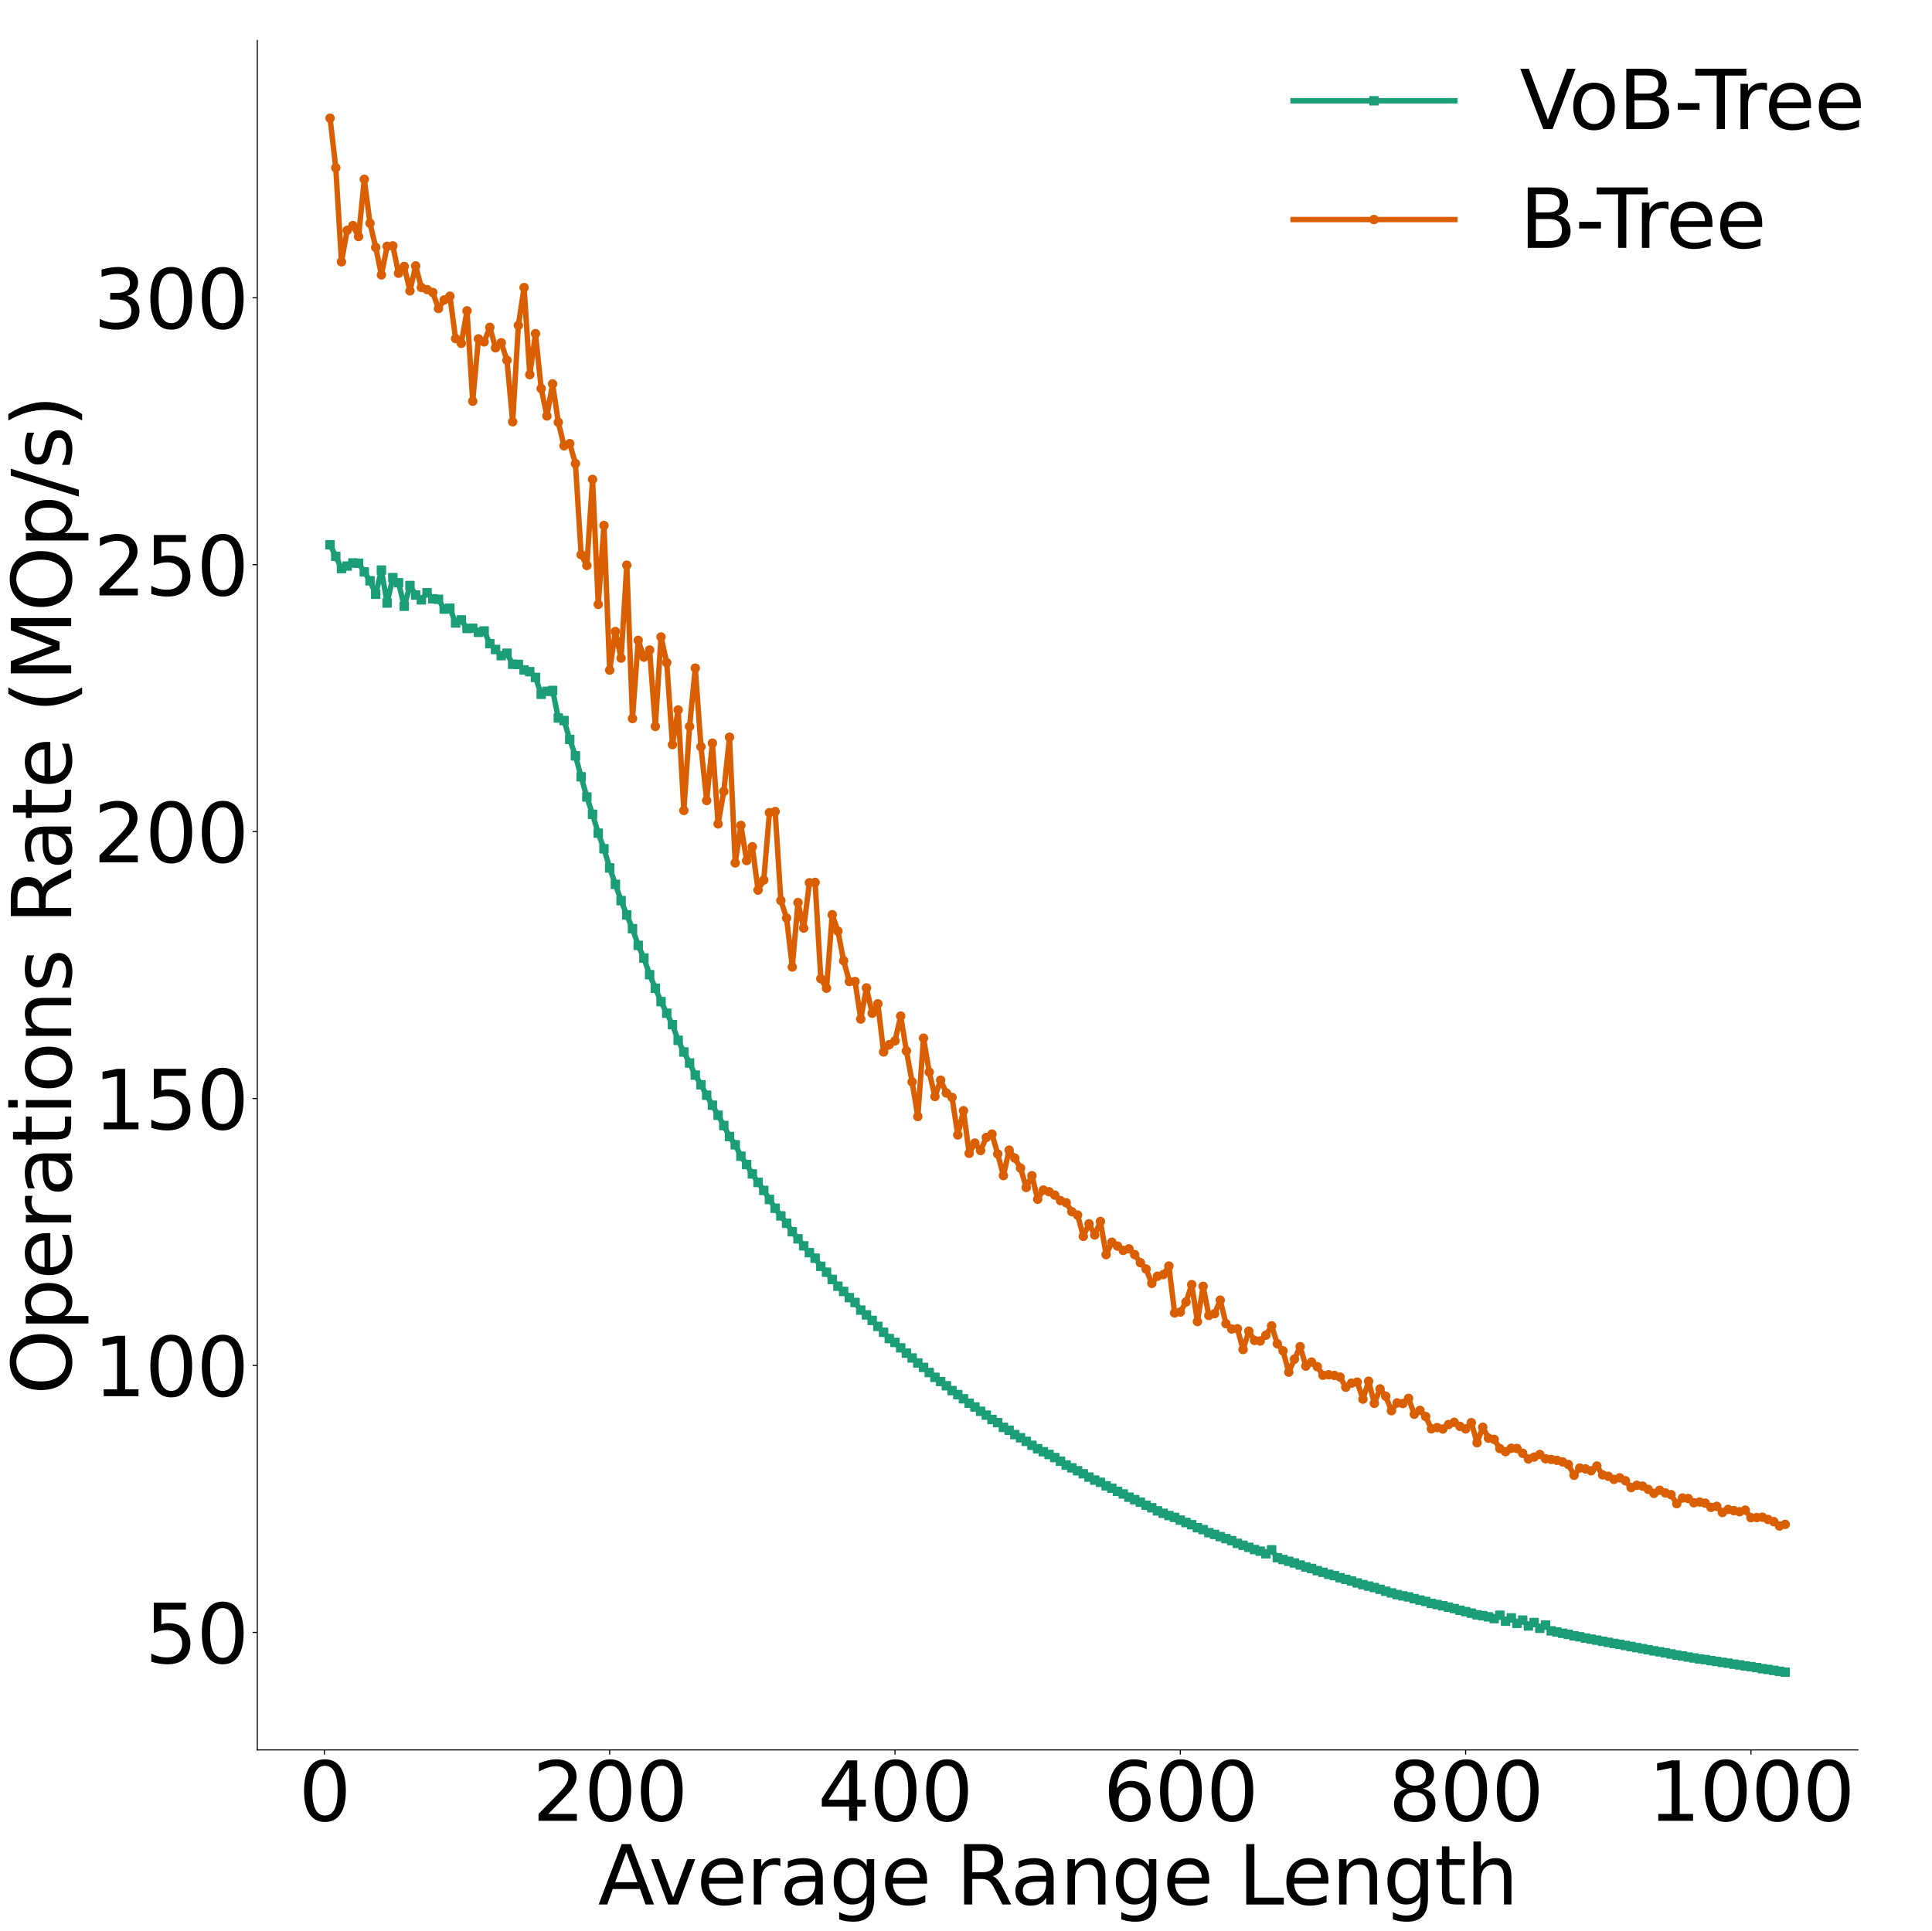 <?xml version="1.0" encoding="utf-8" standalone="no"?>
<!DOCTYPE svg PUBLIC "-//W3C//DTD SVG 1.1//EN"
  "http://www.w3.org/Graphics/SVG/1.1/DTD/svg11.dtd">
<svg height="1432.053pt" version="1.1" viewBox="0 0 1432.603 1432.053" width="1432.603pt" xmlns="http://www.w3.org/2000/svg" xmlns:xlink="http://www.w3.org/1999/xlink">
 <defs>
  <style type="text/css">*{stroke-linecap:butt;stroke-linejoin:round;}</style>
 </defs>
 <g id="figure_1">
  <g id="patch_1">
   <path d="M 0 1432.053 
L 1432.603 1432.053 
L 1432.603 0 
L 0 0 
z
" style="fill:#ffffff;"/>
  </g>
  <g id="axes_1">
   <g id="patch_2">
    <path d="M 190.794 1297.715 
L 1377.694 1297.715 
L 1377.694 29.995 
L 190.794 29.995 
z
" style="fill:#ffffff;"/>
   </g>
   <g id="matplotlib.axis_1">
    <g id="xtick_1">
     <g id="text_1">
      <!-- 0.0 -->
      <g style="fill:#ffffff;" transform="translate(143.084 1350.306)scale(0.6 -0.6)">
       <defs>
        <path d="M 2034 4250 
Q 1547 4250 1301 3770 
Q 1056 3291 1056 2328 
Q 1056 1369 1301 889 
Q 1547 409 2034 409 
Q 2525 409 2770 889 
Q 3016 1369 3016 2328 
Q 3016 3291 2770 3770 
Q 2525 4250 2034 4250 
z
M 2034 4750 
Q 2819 4750 3233 4129 
Q 3647 3509 3647 2328 
Q 3647 1150 3233 529 
Q 2819 -91 2034 -91 
Q 1250 -91 836 529 
Q 422 1150 422 2328 
Q 422 3509 836 4129 
Q 1250 4750 2034 4750 
z
" id="DejaVuSans-30" transform="scale(0.016)"/>
        <path d="M 684 794 
L 1344 794 
L 1344 0 
L 684 0 
L 684 794 
z
" id="DejaVuSans-2e" transform="scale(0.016)"/>
       </defs>
       <use xlink:href="#DejaVuSans-30"/>
       <use x="63.623" xlink:href="#DejaVuSans-2e"/>
       <use x="95.41" xlink:href="#DejaVuSans-30"/>
      </g>
     </g>
    </g>
    <g id="xtick_2">
     <g id="text_2">
      <!-- 0.2 -->
      <g style="fill:#ffffff;" transform="translate(380.464 1350.306)scale(0.6 -0.6)">
       <defs>
        <path d="M 1228 531 
L 3431 531 
L 3431 0 
L 469 0 
L 469 531 
Q 828 903 1448 1529 
Q 2069 2156 2228 2338 
Q 2531 2678 2651 2914 
Q 2772 3150 2772 3378 
Q 2772 3750 2511 3984 
Q 2250 4219 1831 4219 
Q 1534 4219 1204 4116 
Q 875 4013 500 3803 
L 500 4441 
Q 881 4594 1212 4672 
Q 1544 4750 1819 4750 
Q 2544 4750 2975 4387 
Q 3406 4025 3406 3419 
Q 3406 3131 3298 2873 
Q 3191 2616 2906 2266 
Q 2828 2175 2409 1742 
Q 1991 1309 1228 531 
z
" id="DejaVuSans-32" transform="scale(0.016)"/>
       </defs>
       <use xlink:href="#DejaVuSans-30"/>
       <use x="63.623" xlink:href="#DejaVuSans-2e"/>
       <use x="95.41" xlink:href="#DejaVuSans-32"/>
      </g>
     </g>
    </g>
    <g id="xtick_3">
     <g id="text_3">
      <!-- 0.4 -->
      <g style="fill:#ffffff;" transform="translate(617.844 1350.306)scale(0.6 -0.6)">
       <defs>
        <path d="M 2419 4116 
L 825 1625 
L 2419 1625 
L 2419 4116 
z
M 2253 4666 
L 3047 4666 
L 3047 1625 
L 3713 1625 
L 3713 1100 
L 3047 1100 
L 3047 0 
L 2419 0 
L 2419 1100 
L 313 1100 
L 313 1709 
L 2253 4666 
z
" id="DejaVuSans-34" transform="scale(0.016)"/>
       </defs>
       <use xlink:href="#DejaVuSans-30"/>
       <use x="63.623" xlink:href="#DejaVuSans-2e"/>
       <use x="95.41" xlink:href="#DejaVuSans-34"/>
      </g>
     </g>
    </g>
    <g id="xtick_4">
     <g id="text_4">
      <!-- 0.6 -->
      <g style="fill:#ffffff;" transform="translate(855.224 1350.306)scale(0.6 -0.6)">
       <defs>
        <path d="M 2113 2584 
Q 1688 2584 1439 2293 
Q 1191 2003 1191 1497 
Q 1191 994 1439 701 
Q 1688 409 2113 409 
Q 2538 409 2786 701 
Q 3034 994 3034 1497 
Q 3034 2003 2786 2293 
Q 2538 2584 2113 2584 
z
M 3366 4563 
L 3366 3988 
Q 3128 4100 2886 4159 
Q 2644 4219 2406 4219 
Q 1781 4219 1451 3797 
Q 1122 3375 1075 2522 
Q 1259 2794 1537 2939 
Q 1816 3084 2150 3084 
Q 2853 3084 3261 2657 
Q 3669 2231 3669 1497 
Q 3669 778 3244 343 
Q 2819 -91 2113 -91 
Q 1303 -91 875 529 
Q 447 1150 447 2328 
Q 447 3434 972 4092 
Q 1497 4750 2381 4750 
Q 2619 4750 2861 4703 
Q 3103 4656 3366 4563 
z
" id="DejaVuSans-36" transform="scale(0.016)"/>
       </defs>
       <use xlink:href="#DejaVuSans-30"/>
       <use x="63.623" xlink:href="#DejaVuSans-2e"/>
       <use x="95.41" xlink:href="#DejaVuSans-36"/>
      </g>
     </g>
    </g>
    <g id="xtick_5">
     <g id="text_5">
      <!-- 0.8 -->
      <g style="fill:#ffffff;" transform="translate(1092.604 1350.306)scale(0.6 -0.6)">
       <defs>
        <path d="M 2034 2216 
Q 1584 2216 1326 1975 
Q 1069 1734 1069 1313 
Q 1069 891 1326 650 
Q 1584 409 2034 409 
Q 2484 409 2743 651 
Q 3003 894 3003 1313 
Q 3003 1734 2745 1975 
Q 2488 2216 2034 2216 
z
M 1403 2484 
Q 997 2584 770 2862 
Q 544 3141 544 3541 
Q 544 4100 942 4425 
Q 1341 4750 2034 4750 
Q 2731 4750 3128 4425 
Q 3525 4100 3525 3541 
Q 3525 3141 3298 2862 
Q 3072 2584 2669 2484 
Q 3125 2378 3379 2068 
Q 3634 1759 3634 1313 
Q 3634 634 3220 271 
Q 2806 -91 2034 -91 
Q 1263 -91 848 271 
Q 434 634 434 1313 
Q 434 1759 690 2068 
Q 947 2378 1403 2484 
z
M 1172 3481 
Q 1172 3119 1398 2916 
Q 1625 2713 2034 2713 
Q 2441 2713 2670 2916 
Q 2900 3119 2900 3481 
Q 2900 3844 2670 4047 
Q 2441 4250 2034 4250 
Q 1625 4250 1398 4047 
Q 1172 3844 1172 3481 
z
" id="DejaVuSans-38" transform="scale(0.016)"/>
       </defs>
       <use xlink:href="#DejaVuSans-30"/>
       <use x="63.623" xlink:href="#DejaVuSans-2e"/>
       <use x="95.41" xlink:href="#DejaVuSans-38"/>
      </g>
     </g>
    </g>
    <g id="xtick_6">
     <g id="text_6">
      <!-- 1.0 -->
      <g style="fill:#ffffff;" transform="translate(1329.984 1350.306)scale(0.6 -0.6)">
       <defs>
        <path d="M 794 531 
L 1825 531 
L 1825 4091 
L 703 3866 
L 703 4441 
L 1819 4666 
L 2450 4666 
L 2450 531 
L 3481 531 
L 3481 0 
L 794 0 
L 794 531 
z
" id="DejaVuSans-31" transform="scale(0.016)"/>
       </defs>
       <use xlink:href="#DejaVuSans-31"/>
       <use x="63.623" xlink:href="#DejaVuSans-2e"/>
       <use x="95.41" xlink:href="#DejaVuSans-30"/>
      </g>
     </g>
    </g>
    <g id="text_7">
     <!-- Average Range Length -->
     <g transform="translate(443.425 1412.375)scale(0.6 -0.6)">
      <defs>
       <path d="M 2188 4044 
L 1331 1722 
L 3047 1722 
L 2188 4044 
z
M 1831 4666 
L 2547 4666 
L 4325 0 
L 3669 0 
L 3244 1197 
L 1141 1197 
L 716 0 
L 50 0 
L 1831 4666 
z
" id="DejaVuSans-41" transform="scale(0.016)"/>
       <path d="M 191 3500 
L 800 3500 
L 1894 563 
L 2988 3500 
L 3597 3500 
L 2284 0 
L 1503 0 
L 191 3500 
z
" id="DejaVuSans-76" transform="scale(0.016)"/>
       <path d="M 3597 1894 
L 3597 1613 
L 953 1613 
Q 991 1019 1311 708 
Q 1631 397 2203 397 
Q 2534 397 2845 478 
Q 3156 559 3463 722 
L 3463 178 
Q 3153 47 2828 -22 
Q 2503 -91 2169 -91 
Q 1331 -91 842 396 
Q 353 884 353 1716 
Q 353 2575 817 3079 
Q 1281 3584 2069 3584 
Q 2775 3584 3186 3129 
Q 3597 2675 3597 1894 
z
M 3022 2063 
Q 3016 2534 2758 2815 
Q 2500 3097 2075 3097 
Q 1594 3097 1305 2825 
Q 1016 2553 972 2059 
L 3022 2063 
z
" id="DejaVuSans-65" transform="scale(0.016)"/>
       <path d="M 2631 2963 
Q 2534 3019 2420 3045 
Q 2306 3072 2169 3072 
Q 1681 3072 1420 2755 
Q 1159 2438 1159 1844 
L 1159 0 
L 581 0 
L 581 3500 
L 1159 3500 
L 1159 2956 
Q 1341 3275 1631 3429 
Q 1922 3584 2338 3584 
Q 2397 3584 2469 3576 
Q 2541 3569 2628 3553 
L 2631 2963 
z
" id="DejaVuSans-72" transform="scale(0.016)"/>
       <path d="M 2194 1759 
Q 1497 1759 1228 1600 
Q 959 1441 959 1056 
Q 959 750 1161 570 
Q 1363 391 1709 391 
Q 2188 391 2477 730 
Q 2766 1069 2766 1631 
L 2766 1759 
L 2194 1759 
z
M 3341 1997 
L 3341 0 
L 2766 0 
L 2766 531 
Q 2569 213 2275 61 
Q 1981 -91 1556 -91 
Q 1019 -91 701 211 
Q 384 513 384 1019 
Q 384 1609 779 1909 
Q 1175 2209 1959 2209 
L 2766 2209 
L 2766 2266 
Q 2766 2663 2505 2880 
Q 2244 3097 1772 3097 
Q 1472 3097 1187 3025 
Q 903 2953 641 2809 
L 641 3341 
Q 956 3463 1253 3523 
Q 1550 3584 1831 3584 
Q 2591 3584 2966 3190 
Q 3341 2797 3341 1997 
z
" id="DejaVuSans-61" transform="scale(0.016)"/>
       <path d="M 2906 1791 
Q 2906 2416 2648 2759 
Q 2391 3103 1925 3103 
Q 1463 3103 1205 2759 
Q 947 2416 947 1791 
Q 947 1169 1205 825 
Q 1463 481 1925 481 
Q 2391 481 2648 825 
Q 2906 1169 2906 1791 
z
M 3481 434 
Q 3481 -459 3084 -895 
Q 2688 -1331 1869 -1331 
Q 1566 -1331 1297 -1286 
Q 1028 -1241 775 -1147 
L 775 -588 
Q 1028 -725 1275 -790 
Q 1522 -856 1778 -856 
Q 2344 -856 2625 -561 
Q 2906 -266 2906 331 
L 2906 616 
Q 2728 306 2450 153 
Q 2172 0 1784 0 
Q 1141 0 747 490 
Q 353 981 353 1791 
Q 353 2603 747 3093 
Q 1141 3584 1784 3584 
Q 2172 3584 2450 3431 
Q 2728 3278 2906 2969 
L 2906 3500 
L 3481 3500 
L 3481 434 
z
" id="DejaVuSans-67" transform="scale(0.016)"/>
       <path id="DejaVuSans-20" transform="scale(0.016)"/>
       <path d="M 2841 2188 
Q 3044 2119 3236 1894 
Q 3428 1669 3622 1275 
L 4263 0 
L 3584 0 
L 2988 1197 
Q 2756 1666 2539 1819 
Q 2322 1972 1947 1972 
L 1259 1972 
L 1259 0 
L 628 0 
L 628 4666 
L 2053 4666 
Q 2853 4666 3247 4331 
Q 3641 3997 3641 3322 
Q 3641 2881 3436 2590 
Q 3231 2300 2841 2188 
z
M 1259 4147 
L 1259 2491 
L 2053 2491 
Q 2509 2491 2742 2702 
Q 2975 2913 2975 3322 
Q 2975 3731 2742 3939 
Q 2509 4147 2053 4147 
L 1259 4147 
z
" id="DejaVuSans-52" transform="scale(0.016)"/>
       <path d="M 3513 2113 
L 3513 0 
L 2938 0 
L 2938 2094 
Q 2938 2591 2744 2837 
Q 2550 3084 2163 3084 
Q 1697 3084 1428 2787 
Q 1159 2491 1159 1978 
L 1159 0 
L 581 0 
L 581 3500 
L 1159 3500 
L 1159 2956 
Q 1366 3272 1645 3428 
Q 1925 3584 2291 3584 
Q 2894 3584 3203 3211 
Q 3513 2838 3513 2113 
z
" id="DejaVuSans-6e" transform="scale(0.016)"/>
       <path d="M 628 4666 
L 1259 4666 
L 1259 531 
L 3531 531 
L 3531 0 
L 628 0 
L 628 4666 
z
" id="DejaVuSans-4c" transform="scale(0.016)"/>
       <path d="M 1172 4494 
L 1172 3500 
L 2356 3500 
L 2356 3053 
L 1172 3053 
L 1172 1153 
Q 1172 725 1289 603 
Q 1406 481 1766 481 
L 2356 481 
L 2356 0 
L 1766 0 
Q 1100 0 847 248 
Q 594 497 594 1153 
L 594 3053 
L 172 3053 
L 172 3500 
L 594 3500 
L 594 4494 
L 1172 4494 
z
" id="DejaVuSans-74" transform="scale(0.016)"/>
       <path d="M 3513 2113 
L 3513 0 
L 2938 0 
L 2938 2094 
Q 2938 2591 2744 2837 
Q 2550 3084 2163 3084 
Q 1697 3084 1428 2787 
Q 1159 2491 1159 1978 
L 1159 0 
L 581 0 
L 581 4863 
L 1159 4863 
L 1159 2956 
Q 1366 3272 1645 3428 
Q 1925 3584 2291 3584 
Q 2894 3584 3203 3211 
Q 3513 2838 3513 2113 
z
" id="DejaVuSans-68" transform="scale(0.016)"/>
      </defs>
      <use xlink:href="#DejaVuSans-41"/>
      <use x="62.533" xlink:href="#DejaVuSans-76"/>
      <use x="121.713" xlink:href="#DejaVuSans-65"/>
      <use x="183.236" xlink:href="#DejaVuSans-72"/>
      <use x="224.35" xlink:href="#DejaVuSans-61"/>
      <use x="285.629" xlink:href="#DejaVuSans-67"/>
      <use x="349.105" xlink:href="#DejaVuSans-65"/>
      <use x="410.629" xlink:href="#DejaVuSans-20"/>
      <use x="442.416" xlink:href="#DejaVuSans-52"/>
      <use x="509.648" xlink:href="#DejaVuSans-61"/>
      <use x="570.928" xlink:href="#DejaVuSans-6e"/>
      <use x="634.307" xlink:href="#DejaVuSans-67"/>
      <use x="697.783" xlink:href="#DejaVuSans-65"/>
      <use x="759.307" xlink:href="#DejaVuSans-20"/>
      <use x="791.094" xlink:href="#DejaVuSans-4c"/>
      <use x="845.057" xlink:href="#DejaVuSans-65"/>
      <use x="906.58" xlink:href="#DejaVuSans-6e"/>
      <use x="969.959" xlink:href="#DejaVuSans-67"/>
      <use x="1033.436" xlink:href="#DejaVuSans-74"/>
      <use x="1072.645" xlink:href="#DejaVuSans-68"/>
     </g>
    </g>
   </g>
   <g id="matplotlib.axis_2">
    <g id="ytick_1">
     <g id="text_8">
      <!-- 0.0 -->
      <g style="fill:#ffffff;" transform="translate(88.375 1320.511)scale(0.6 -0.6)">
       <use xlink:href="#DejaVuSans-30"/>
       <use x="63.623" xlink:href="#DejaVuSans-2e"/>
       <use x="95.41" xlink:href="#DejaVuSans-30"/>
      </g>
     </g>
    </g>
    <g id="ytick_2">
     <g id="text_9">
      <!-- 0.2 -->
      <g style="fill:#ffffff;" transform="translate(88.375 1066.967)scale(0.6 -0.6)">
       <use xlink:href="#DejaVuSans-30"/>
       <use x="63.623" xlink:href="#DejaVuSans-2e"/>
       <use x="95.41" xlink:href="#DejaVuSans-32"/>
      </g>
     </g>
    </g>
    <g id="ytick_3">
     <g id="text_10">
      <!-- 0.4 -->
      <g style="fill:#ffffff;" transform="translate(88.375 813.423)scale(0.6 -0.6)">
       <use xlink:href="#DejaVuSans-30"/>
       <use x="63.623" xlink:href="#DejaVuSans-2e"/>
       <use x="95.41" xlink:href="#DejaVuSans-34"/>
      </g>
     </g>
    </g>
    <g id="ytick_4">
     <g id="text_11">
      <!-- 0.6 -->
      <g style="fill:#ffffff;" transform="translate(88.375 559.879)scale(0.6 -0.6)">
       <use xlink:href="#DejaVuSans-30"/>
       <use x="63.623" xlink:href="#DejaVuSans-2e"/>
       <use x="95.41" xlink:href="#DejaVuSans-36"/>
      </g>
     </g>
    </g>
    <g id="ytick_5">
     <g id="text_12">
      <!-- 0.8 -->
      <g style="fill:#ffffff;" transform="translate(88.375 306.335)scale(0.6 -0.6)">
       <use xlink:href="#DejaVuSans-30"/>
       <use x="63.623" xlink:href="#DejaVuSans-2e"/>
       <use x="95.41" xlink:href="#DejaVuSans-38"/>
      </g>
     </g>
    </g>
    <g id="ytick_6">
     <g id="text_13">
      <!-- 1.0 -->
      <g style="fill:#ffffff;" transform="translate(88.375 52.791)scale(0.6 -0.6)">
       <use xlink:href="#DejaVuSans-31"/>
       <use x="63.623" xlink:href="#DejaVuSans-2e"/>
       <use x="95.41" xlink:href="#DejaVuSans-30"/>
      </g>
     </g>
    </g>
   </g>
   <g id="patch_3">
    <path d="M 190.794 1297.715 
L 190.794 29.995 
" style="fill:none;"/>
   </g>
   <g id="patch_4">
    <path d="M 1377.694 1297.715 
L 1377.694 29.995 
" style="fill:none;"/>
   </g>
   <g id="patch_5">
    <path d="M 190.794 1297.715 
L 1377.694 1297.715 
" style="fill:none;"/>
   </g>
   <g id="patch_6">
    <path d="M 190.794 29.995 
L 1377.694 29.995 
" style="fill:none;"/>
   </g>
  </g>
  <g id="axes_2">
   <g id="patch_7">
    <path d="M 190.794 1297.715 
L 1377.694 1297.715 
L 1377.694 29.995 
L 190.794 29.995 
z
" style="fill:#ffffff;"/>
   </g>
   <g id="matplotlib.axis_3">
    <g id="xtick_7">
     <g id="line2d_1">
      <defs>
       <path d="M 0 0 
L 0 3.5 
" id="mc648c87ed0" style="stroke:#000000;stroke-width:0.8;"/>
      </defs>
      <g>
       <use style="stroke:#000000;stroke-width:0.8;" x="240.512" xlink:href="#mc648c87ed0" y="1297.715"/>
      </g>
     </g>
     <g id="text_14">
      <!-- 0 -->
      <g transform="translate(221.425 1350.306)scale(0.6 -0.6)">
       <use xlink:href="#DejaVuSans-30"/>
      </g>
     </g>
    </g>
    <g id="xtick_8">
     <g id="line2d_2">
      <g>
       <use style="stroke:#000000;stroke-width:0.8;" x="452.081" xlink:href="#mc648c87ed0" y="1297.715"/>
      </g>
     </g>
     <g id="text_15">
      <!-- 200 -->
      <g transform="translate(394.819 1350.306)scale(0.6 -0.6)">
       <use xlink:href="#DejaVuSans-32"/>
       <use x="63.623" xlink:href="#DejaVuSans-30"/>
       <use x="127.246" xlink:href="#DejaVuSans-30"/>
      </g>
     </g>
    </g>
    <g id="xtick_9">
     <g id="line2d_3">
      <g>
       <use style="stroke:#000000;stroke-width:0.8;" x="663.65" xlink:href="#mc648c87ed0" y="1297.715"/>
      </g>
     </g>
     <g id="text_16">
      <!-- 400 -->
      <g transform="translate(606.387 1350.306)scale(0.6 -0.6)">
       <use xlink:href="#DejaVuSans-34"/>
       <use x="63.623" xlink:href="#DejaVuSans-30"/>
       <use x="127.246" xlink:href="#DejaVuSans-30"/>
      </g>
     </g>
    </g>
    <g id="xtick_10">
     <g id="line2d_4">
      <g>
       <use style="stroke:#000000;stroke-width:0.8;" x="875.218" xlink:href="#mc648c87ed0" y="1297.715"/>
      </g>
     </g>
     <g id="text_17">
      <!-- 600 -->
      <g transform="translate(817.956 1350.306)scale(0.6 -0.6)">
       <use xlink:href="#DejaVuSans-36"/>
       <use x="63.623" xlink:href="#DejaVuSans-30"/>
       <use x="127.246" xlink:href="#DejaVuSans-30"/>
      </g>
     </g>
    </g>
    <g id="xtick_11">
     <g id="line2d_5">
      <g>
       <use style="stroke:#000000;stroke-width:0.8;" x="1086.787" xlink:href="#mc648c87ed0" y="1297.715"/>
      </g>
     </g>
     <g id="text_18">
      <!-- 800 -->
      <g transform="translate(1029.524 1350.306)scale(0.6 -0.6)">
       <use xlink:href="#DejaVuSans-38"/>
       <use x="63.623" xlink:href="#DejaVuSans-30"/>
       <use x="127.246" xlink:href="#DejaVuSans-30"/>
      </g>
     </g>
    </g>
    <g id="xtick_12">
     <g id="line2d_6">
      <g>
       <use style="stroke:#000000;stroke-width:0.8;" x="1298.356" xlink:href="#mc648c87ed0" y="1297.715"/>
      </g>
     </g>
     <g id="text_19">
      <!-- 1000 -->
      <g transform="translate(1222.006 1350.306)scale(0.6 -0.6)">
       <use xlink:href="#DejaVuSans-31"/>
       <use x="63.623" xlink:href="#DejaVuSans-30"/>
       <use x="127.246" xlink:href="#DejaVuSans-30"/>
       <use x="190.869" xlink:href="#DejaVuSans-30"/>
      </g>
     </g>
    </g>
   </g>
   <g id="matplotlib.axis_4">
    <g id="ytick_7">
     <g id="line2d_7">
      <defs>
       <path d="M 0 0 
L -3.5 0 
" id="m5b1acbbf29" style="stroke:#000000;stroke-width:0.8;"/>
      </defs>
      <g>
       <use style="stroke:#000000;stroke-width:0.8;" x="190.794" xlink:href="#m5b1acbbf29" y="1210.573"/>
      </g>
     </g>
     <g id="text_20">
      <!-- 50 -->
      <g transform="translate(107.444 1233.369)scale(0.6 -0.6)">
       <defs>
        <path d="M 691 4666 
L 3169 4666 
L 3169 4134 
L 1269 4134 
L 1269 2991 
Q 1406 3038 1543 3061 
Q 1681 3084 1819 3084 
Q 2600 3084 3056 2656 
Q 3513 2228 3513 1497 
Q 3513 744 3044 326 
Q 2575 -91 1722 -91 
Q 1428 -91 1123 -41 
Q 819 9 494 109 
L 494 744 
Q 775 591 1075 516 
Q 1375 441 1709 441 
Q 2250 441 2565 725 
Q 2881 1009 2881 1497 
Q 2881 1984 2565 2268 
Q 2250 2553 1709 2553 
Q 1456 2553 1204 2497 
Q 953 2441 691 2322 
L 691 4666 
z
" id="DejaVuSans-35" transform="scale(0.016)"/>
       </defs>
       <use xlink:href="#DejaVuSans-35"/>
       <use x="63.623" xlink:href="#DejaVuSans-30"/>
      </g>
     </g>
    </g>
    <g id="ytick_8">
     <g id="line2d_8">
      <g>
       <use style="stroke:#000000;stroke-width:0.8;" x="190.794" xlink:href="#m5b1acbbf29" y="1012.621"/>
      </g>
     </g>
     <g id="text_21">
      <!-- 100 -->
      <g transform="translate(69.269 1035.417)scale(0.6 -0.6)">
       <use xlink:href="#DejaVuSans-31"/>
       <use x="63.623" xlink:href="#DejaVuSans-30"/>
       <use x="127.246" xlink:href="#DejaVuSans-30"/>
      </g>
     </g>
    </g>
    <g id="ytick_9">
     <g id="line2d_9">
      <g>
       <use style="stroke:#000000;stroke-width:0.8;" x="190.794" xlink:href="#m5b1acbbf29" y="814.669"/>
      </g>
     </g>
     <g id="text_22">
      <!-- 150 -->
      <g transform="translate(69.269 837.465)scale(0.6 -0.6)">
       <use xlink:href="#DejaVuSans-31"/>
       <use x="63.623" xlink:href="#DejaVuSans-35"/>
       <use x="127.246" xlink:href="#DejaVuSans-30"/>
      </g>
     </g>
    </g>
    <g id="ytick_10">
     <g id="line2d_10">
      <g>
       <use style="stroke:#000000;stroke-width:0.8;" x="190.794" xlink:href="#m5b1acbbf29" y="616.717"/>
      </g>
     </g>
     <g id="text_23">
      <!-- 200 -->
      <g transform="translate(69.269 639.512)scale(0.6 -0.6)">
       <use xlink:href="#DejaVuSans-32"/>
       <use x="63.623" xlink:href="#DejaVuSans-30"/>
       <use x="127.246" xlink:href="#DejaVuSans-30"/>
      </g>
     </g>
    </g>
    <g id="ytick_11">
     <g id="line2d_11">
      <g>
       <use style="stroke:#000000;stroke-width:0.8;" x="190.794" xlink:href="#m5b1acbbf29" y="418.765"/>
      </g>
     </g>
     <g id="text_24">
      <!-- 250 -->
      <g transform="translate(69.269 441.56)scale(0.6 -0.6)">
       <use xlink:href="#DejaVuSans-32"/>
       <use x="63.623" xlink:href="#DejaVuSans-35"/>
       <use x="127.246" xlink:href="#DejaVuSans-30"/>
      </g>
     </g>
    </g>
    <g id="ytick_12">
     <g id="line2d_12">
      <g>
       <use style="stroke:#000000;stroke-width:0.8;" x="190.794" xlink:href="#m5b1acbbf29" y="220.813"/>
      </g>
     </g>
     <g id="text_25">
      <!-- 300 -->
      <g transform="translate(69.269 243.608)scale(0.6 -0.6)">
       <defs>
        <path d="M 2597 2516 
Q 3050 2419 3304 2112 
Q 3559 1806 3559 1356 
Q 3559 666 3084 287 
Q 2609 -91 1734 -91 
Q 1441 -91 1130 -33 
Q 819 25 488 141 
L 488 750 
Q 750 597 1062 519 
Q 1375 441 1716 441 
Q 2309 441 2620 675 
Q 2931 909 2931 1356 
Q 2931 1769 2642 2001 
Q 2353 2234 1838 2234 
L 1294 2234 
L 1294 2753 
L 1863 2753 
Q 2328 2753 2575 2939 
Q 2822 3125 2822 3475 
Q 2822 3834 2567 4026 
Q 2313 4219 1838 4219 
Q 1578 4219 1281 4162 
Q 984 4106 628 3988 
L 628 4550 
Q 988 4650 1302 4700 
Q 1616 4750 1894 4750 
Q 2613 4750 3031 4423 
Q 3450 4097 3450 3541 
Q 3450 3153 3228 2886 
Q 3006 2619 2597 2516 
z
" id="DejaVuSans-33" transform="scale(0.016)"/>
       </defs>
       <use xlink:href="#DejaVuSans-33"/>
       <use x="63.623" xlink:href="#DejaVuSans-30"/>
       <use x="127.246" xlink:href="#DejaVuSans-30"/>
      </g>
     </g>
    </g>
    <g id="text_26">
     <!-- Operations Rate (MOp/s) -->
     <g transform="translate(52.791 1034.318)rotate(-90)scale(0.6 -0.6)">
      <defs>
       <path d="M 2522 4238 
Q 1834 4238 1429 3725 
Q 1025 3213 1025 2328 
Q 1025 1447 1429 934 
Q 1834 422 2522 422 
Q 3209 422 3611 934 
Q 4013 1447 4013 2328 
Q 4013 3213 3611 3725 
Q 3209 4238 2522 4238 
z
M 2522 4750 
Q 3503 4750 4090 4092 
Q 4678 3434 4678 2328 
Q 4678 1225 4090 567 
Q 3503 -91 2522 -91 
Q 1538 -91 948 565 
Q 359 1222 359 2328 
Q 359 3434 948 4092 
Q 1538 4750 2522 4750 
z
" id="DejaVuSans-4f" transform="scale(0.016)"/>
       <path d="M 1159 525 
L 1159 -1331 
L 581 -1331 
L 581 3500 
L 1159 3500 
L 1159 2969 
Q 1341 3281 1617 3432 
Q 1894 3584 2278 3584 
Q 2916 3584 3314 3078 
Q 3713 2572 3713 1747 
Q 3713 922 3314 415 
Q 2916 -91 2278 -91 
Q 1894 -91 1617 61 
Q 1341 213 1159 525 
z
M 3116 1747 
Q 3116 2381 2855 2742 
Q 2594 3103 2138 3103 
Q 1681 3103 1420 2742 
Q 1159 2381 1159 1747 
Q 1159 1113 1420 752 
Q 1681 391 2138 391 
Q 2594 391 2855 752 
Q 3116 1113 3116 1747 
z
" id="DejaVuSans-70" transform="scale(0.016)"/>
       <path d="M 603 3500 
L 1178 3500 
L 1178 0 
L 603 0 
L 603 3500 
z
M 603 4863 
L 1178 4863 
L 1178 4134 
L 603 4134 
L 603 4863 
z
" id="DejaVuSans-69" transform="scale(0.016)"/>
       <path d="M 1959 3097 
Q 1497 3097 1228 2736 
Q 959 2375 959 1747 
Q 959 1119 1226 758 
Q 1494 397 1959 397 
Q 2419 397 2687 759 
Q 2956 1122 2956 1747 
Q 2956 2369 2687 2733 
Q 2419 3097 1959 3097 
z
M 1959 3584 
Q 2709 3584 3137 3096 
Q 3566 2609 3566 1747 
Q 3566 888 3137 398 
Q 2709 -91 1959 -91 
Q 1206 -91 779 398 
Q 353 888 353 1747 
Q 353 2609 779 3096 
Q 1206 3584 1959 3584 
z
" id="DejaVuSans-6f" transform="scale(0.016)"/>
       <path d="M 2834 3397 
L 2834 2853 
Q 2591 2978 2328 3040 
Q 2066 3103 1784 3103 
Q 1356 3103 1142 2972 
Q 928 2841 928 2578 
Q 928 2378 1081 2264 
Q 1234 2150 1697 2047 
L 1894 2003 
Q 2506 1872 2764 1633 
Q 3022 1394 3022 966 
Q 3022 478 2636 193 
Q 2250 -91 1575 -91 
Q 1294 -91 989 -36 
Q 684 19 347 128 
L 347 722 
Q 666 556 975 473 
Q 1284 391 1588 391 
Q 1994 391 2212 530 
Q 2431 669 2431 922 
Q 2431 1156 2273 1281 
Q 2116 1406 1581 1522 
L 1381 1569 
Q 847 1681 609 1914 
Q 372 2147 372 2553 
Q 372 3047 722 3315 
Q 1072 3584 1716 3584 
Q 2034 3584 2315 3537 
Q 2597 3491 2834 3397 
z
" id="DejaVuSans-73" transform="scale(0.016)"/>
       <path d="M 1984 4856 
Q 1566 4138 1362 3434 
Q 1159 2731 1159 2009 
Q 1159 1288 1364 580 
Q 1569 -128 1984 -844 
L 1484 -844 
Q 1016 -109 783 600 
Q 550 1309 550 2009 
Q 550 2706 781 3412 
Q 1013 4119 1484 4856 
L 1984 4856 
z
" id="DejaVuSans-28" transform="scale(0.016)"/>
       <path d="M 628 4666 
L 1569 4666 
L 2759 1491 
L 3956 4666 
L 4897 4666 
L 4897 0 
L 4281 0 
L 4281 4097 
L 3078 897 
L 2444 897 
L 1241 4097 
L 1241 0 
L 628 0 
L 628 4666 
z
" id="DejaVuSans-4d" transform="scale(0.016)"/>
       <path d="M 1625 4666 
L 2156 4666 
L 531 -594 
L 0 -594 
L 1625 4666 
z
" id="DejaVuSans-2f" transform="scale(0.016)"/>
       <path d="M 513 4856 
L 1013 4856 
Q 1481 4119 1714 3412 
Q 1947 2706 1947 2009 
Q 1947 1309 1714 600 
Q 1481 -109 1013 -844 
L 513 -844 
Q 928 -128 1133 580 
Q 1338 1288 1338 2009 
Q 1338 2731 1133 3434 
Q 928 4138 513 4856 
z
" id="DejaVuSans-29" transform="scale(0.016)"/>
      </defs>
      <use xlink:href="#DejaVuSans-4f"/>
      <use x="78.711" xlink:href="#DejaVuSans-70"/>
      <use x="142.188" xlink:href="#DejaVuSans-65"/>
      <use x="203.711" xlink:href="#DejaVuSans-72"/>
      <use x="244.824" xlink:href="#DejaVuSans-61"/>
      <use x="306.104" xlink:href="#DejaVuSans-74"/>
      <use x="345.312" xlink:href="#DejaVuSans-69"/>
      <use x="373.096" xlink:href="#DejaVuSans-6f"/>
      <use x="434.277" xlink:href="#DejaVuSans-6e"/>
      <use x="497.656" xlink:href="#DejaVuSans-73"/>
      <use x="549.756" xlink:href="#DejaVuSans-20"/>
      <use x="581.543" xlink:href="#DejaVuSans-52"/>
      <use x="648.775" xlink:href="#DejaVuSans-61"/>
      <use x="710.055" xlink:href="#DejaVuSans-74"/>
      <use x="749.264" xlink:href="#DejaVuSans-65"/>
      <use x="810.787" xlink:href="#DejaVuSans-20"/>
      <use x="842.574" xlink:href="#DejaVuSans-28"/>
      <use x="881.588" xlink:href="#DejaVuSans-4d"/>
      <use x="967.867" xlink:href="#DejaVuSans-4f"/>
      <use x="1046.578" xlink:href="#DejaVuSans-70"/>
      <use x="1110.055" xlink:href="#DejaVuSans-2f"/>
      <use x="1143.746" xlink:href="#DejaVuSans-73"/>
      <use x="1195.846" xlink:href="#DejaVuSans-29"/>
     </g>
    </g>
   </g>
   <g id="line2d_13">
    <path clip-path="url(#p80d750cb75)" d="M 244.744 404.002 
L 248.975 412.565 
L 253.206 421.659 
L 257.438 419.79 
L 261.669 417.498 
L 265.901 417.696 
L 270.132 424.11 
L 274.363 430.729 
L 278.595 440.67 
L 282.826 422.772 
L 287.057 447.223 
L 291.289 428.35 
L 295.52 432.178 
L 299.752 449.582 
L 303.983 434.225 
L 308.214 441.3 
L 312.446 444.831 
L 316.677 439.566 
L 320.908 444.075 
L 325.14 444.432 
L 329.371 451.692 
L 333.603 451.031 
L 337.834 462.018 
L 342.065 459.729 
L 346.297 466.048 
L 350.528 465.909 
L 354.759 468.898 
L 358.991 467.944 
L 363.222 477.323 
L 367.454 481.662 
L 371.685 486.227 
L 375.916 484.426 
L 380.148 492.621 
L 384.379 492.764 
L 388.61 496.826 
L 392.842 498.096 
L 397.073 502.388 
L 401.305 514.883 
L 405.536 512.681 
L 409.767 512.064 
L 413.999 532.445 
L 418.23 534.345 
L 422.461 548.337 
L 426.693 560.546 
L 430.924 576.066 
L 435.156 591.051 
L 439.387 603.898 
L 443.618 617.889 
L 447.85 629.434 
L 452.081 643.643 
L 460.544 667.9 
L 464.775 678.518 
L 469.006 688.74 
L 473.238 701.076 
L 477.469 710.475 
L 481.701 722.827 
L 490.163 742.797 
L 498.626 759.9 
L 502.857 771.484 
L 507.089 780.139 
L 511.32 788.326 
L 515.552 797.281 
L 519.783 804.471 
L 524.014 812.231 
L 532.477 827.025 
L 536.708 834.694 
L 540.94 842.862 
L 545.171 848.974 
L 549.403 857.451 
L 553.634 863.627 
L 557.865 870.579 
L 562.097 876.87 
L 566.328 882.816 
L 574.791 896.043 
L 579.022 901.729 
L 583.254 907.164 
L 587.485 913.424 
L 595.948 923.923 
L 600.179 929.002 
L 604.41 933.06 
L 608.642 939.11 
L 612.873 943.485 
L 617.105 948.869 
L 621.336 953.857 
L 625.567 957.721 
L 629.799 962.306 
L 634.03 965.897 
L 638.261 971.598 
L 642.493 975.109 
L 646.724 979.239 
L 655.187 988 
L 659.418 992.68 
L 663.65 995.53 
L 667.881 999.596 
L 672.112 1003.504 
L 680.575 1010.769 
L 684.806 1014.072 
L 689.038 1017.848 
L 693.269 1021.427 
L 701.732 1027.666 
L 705.963 1031.268 
L 714.426 1037.34 
L 718.657 1040.636 
L 722.889 1043.41 
L 727.12 1046.624 
L 731.352 1049.46 
L 735.583 1052.698 
L 739.814 1055.032 
L 744.046 1058.52 
L 748.277 1060.656 
L 752.508 1063.881 
L 756.74 1066.256 
L 760.971 1068.917 
L 765.203 1071.851 
L 769.434 1074.346 
L 773.665 1076.6 
L 777.897 1078.638 
L 782.128 1080.918 
L 786.359 1083.626 
L 790.591 1086.521 
L 799.054 1090.721 
L 803.285 1092.948 
L 807.516 1095.394 
L 811.748 1097.643 
L 815.979 1099.276 
L 820.21 1101.913 
L 824.442 1103.658 
L 828.673 1105.94 
L 832.905 1107.921 
L 837.136 1110.3 
L 845.599 1114.03 
L 849.83 1116.315 
L 854.061 1118.147 
L 858.293 1120.445 
L 862.524 1122.267 
L 866.756 1123.935 
L 870.987 1125.303 
L 875.218 1127.307 
L 879.45 1129.084 
L 883.681 1130.729 
L 887.912 1132.954 
L 892.144 1134.36 
L 896.375 1136.636 
L 900.606 1137.913 
L 904.838 1139.568 
L 913.301 1142.546 
L 917.532 1144.557 
L 925.995 1147.477 
L 930.226 1149.139 
L 934.457 1150.34 
L 938.689 1152.247 
L 942.92 1149.343 
L 947.152 1155.238 
L 959.846 1159.079 
L 968.308 1162.076 
L 972.54 1163.2 
L 976.771 1164.791 
L 981.003 1165.996 
L 985.234 1167.516 
L 989.465 1168.485 
L 993.697 1170.049 
L 1002.159 1172.461 
L 1006.391 1173.9 
L 1010.622 1175.176 
L 1019.085 1177.326 
L 1023.316 1178.602 
L 1027.548 1180.057 
L 1036.01 1182.554 
L 1040.242 1183.51 
L 1044.473 1184.27 
L 1048.705 1185.588 
L 1057.167 1187.644 
L 1061.399 1189.083 
L 1069.861 1190.857 
L 1078.324 1192.901 
L 1082.556 1194.182 
L 1086.787 1195.183 
L 1091.018 1196.317 
L 1095.25 1197.571 
L 1099.481 1198.179 
L 1103.712 1199.062 
L 1107.944 1200.359 
L 1112.175 1197.851 
L 1116.406 1202.256 
L 1120.638 1199.854 
L 1124.869 1203.869 
L 1129.101 1201.5 
L 1133.332 1205.803 
L 1137.563 1203.307 
L 1141.795 1207.512 
L 1146.026 1205.182 
L 1150.257 1209.447 
L 1162.952 1212.042 
L 1167.183 1213.175 
L 1171.414 1213.85 
L 1175.646 1214.78 
L 1196.803 1218.767 
L 1201.034 1219.444 
L 1209.497 1221.076 
L 1222.191 1223.459 
L 1230.654 1224.954 
L 1239.116 1226.577 
L 1243.348 1227.407 
L 1247.579 1228.067 
L 1256.042 1229.536 
L 1260.273 1230.272 
L 1264.505 1230.764 
L 1268.736 1231.509 
L 1281.43 1233.391 
L 1285.661 1234.159 
L 1289.893 1234.717 
L 1294.124 1235.461 
L 1302.587 1236.672 
L 1306.818 1237.522 
L 1311.05 1238.061 
L 1323.744 1240.092 
L 1323.744 1240.092 
" style="fill:none;stroke:#1b9e77;stroke-linecap:square;stroke-width:4;"/>
    <defs>
     <path d="M -3 3 
L 3 3 
L 3 -3 
L -3 -3 
z
" id="m60475bd277" style="stroke:#1b9e77;stroke-linejoin:miter;"/>
    </defs>
    <g clip-path="url(#p80d750cb75)">
     <use style="fill:#1b9e77;stroke:#1b9e77;stroke-linejoin:miter;" x="244.744" xlink:href="#m60475bd277" y="404.002"/>
     <use style="fill:#1b9e77;stroke:#1b9e77;stroke-linejoin:miter;" x="248.975" xlink:href="#m60475bd277" y="412.565"/>
     <use style="fill:#1b9e77;stroke:#1b9e77;stroke-linejoin:miter;" x="253.206" xlink:href="#m60475bd277" y="421.659"/>
     <use style="fill:#1b9e77;stroke:#1b9e77;stroke-linejoin:miter;" x="257.438" xlink:href="#m60475bd277" y="419.79"/>
     <use style="fill:#1b9e77;stroke:#1b9e77;stroke-linejoin:miter;" x="261.669" xlink:href="#m60475bd277" y="417.498"/>
     <use style="fill:#1b9e77;stroke:#1b9e77;stroke-linejoin:miter;" x="265.901" xlink:href="#m60475bd277" y="417.696"/>
     <use style="fill:#1b9e77;stroke:#1b9e77;stroke-linejoin:miter;" x="270.132" xlink:href="#m60475bd277" y="424.11"/>
     <use style="fill:#1b9e77;stroke:#1b9e77;stroke-linejoin:miter;" x="274.363" xlink:href="#m60475bd277" y="430.729"/>
     <use style="fill:#1b9e77;stroke:#1b9e77;stroke-linejoin:miter;" x="278.595" xlink:href="#m60475bd277" y="440.67"/>
     <use style="fill:#1b9e77;stroke:#1b9e77;stroke-linejoin:miter;" x="282.826" xlink:href="#m60475bd277" y="422.772"/>
     <use style="fill:#1b9e77;stroke:#1b9e77;stroke-linejoin:miter;" x="287.057" xlink:href="#m60475bd277" y="447.223"/>
     <use style="fill:#1b9e77;stroke:#1b9e77;stroke-linejoin:miter;" x="291.289" xlink:href="#m60475bd277" y="428.35"/>
     <use style="fill:#1b9e77;stroke:#1b9e77;stroke-linejoin:miter;" x="295.52" xlink:href="#m60475bd277" y="432.178"/>
     <use style="fill:#1b9e77;stroke:#1b9e77;stroke-linejoin:miter;" x="299.752" xlink:href="#m60475bd277" y="449.582"/>
     <use style="fill:#1b9e77;stroke:#1b9e77;stroke-linejoin:miter;" x="303.983" xlink:href="#m60475bd277" y="434.225"/>
     <use style="fill:#1b9e77;stroke:#1b9e77;stroke-linejoin:miter;" x="308.214" xlink:href="#m60475bd277" y="441.3"/>
     <use style="fill:#1b9e77;stroke:#1b9e77;stroke-linejoin:miter;" x="312.446" xlink:href="#m60475bd277" y="444.831"/>
     <use style="fill:#1b9e77;stroke:#1b9e77;stroke-linejoin:miter;" x="316.677" xlink:href="#m60475bd277" y="439.566"/>
     <use style="fill:#1b9e77;stroke:#1b9e77;stroke-linejoin:miter;" x="320.908" xlink:href="#m60475bd277" y="444.075"/>
     <use style="fill:#1b9e77;stroke:#1b9e77;stroke-linejoin:miter;" x="325.14" xlink:href="#m60475bd277" y="444.432"/>
     <use style="fill:#1b9e77;stroke:#1b9e77;stroke-linejoin:miter;" x="329.371" xlink:href="#m60475bd277" y="451.692"/>
     <use style="fill:#1b9e77;stroke:#1b9e77;stroke-linejoin:miter;" x="333.603" xlink:href="#m60475bd277" y="451.031"/>
     <use style="fill:#1b9e77;stroke:#1b9e77;stroke-linejoin:miter;" x="337.834" xlink:href="#m60475bd277" y="462.018"/>
     <use style="fill:#1b9e77;stroke:#1b9e77;stroke-linejoin:miter;" x="342.065" xlink:href="#m60475bd277" y="459.729"/>
     <use style="fill:#1b9e77;stroke:#1b9e77;stroke-linejoin:miter;" x="346.297" xlink:href="#m60475bd277" y="466.048"/>
     <use style="fill:#1b9e77;stroke:#1b9e77;stroke-linejoin:miter;" x="350.528" xlink:href="#m60475bd277" y="465.909"/>
     <use style="fill:#1b9e77;stroke:#1b9e77;stroke-linejoin:miter;" x="354.759" xlink:href="#m60475bd277" y="468.898"/>
     <use style="fill:#1b9e77;stroke:#1b9e77;stroke-linejoin:miter;" x="358.991" xlink:href="#m60475bd277" y="467.944"/>
     <use style="fill:#1b9e77;stroke:#1b9e77;stroke-linejoin:miter;" x="363.222" xlink:href="#m60475bd277" y="477.323"/>
     <use style="fill:#1b9e77;stroke:#1b9e77;stroke-linejoin:miter;" x="367.454" xlink:href="#m60475bd277" y="481.662"/>
     <use style="fill:#1b9e77;stroke:#1b9e77;stroke-linejoin:miter;" x="371.685" xlink:href="#m60475bd277" y="486.227"/>
     <use style="fill:#1b9e77;stroke:#1b9e77;stroke-linejoin:miter;" x="375.916" xlink:href="#m60475bd277" y="484.426"/>
     <use style="fill:#1b9e77;stroke:#1b9e77;stroke-linejoin:miter;" x="380.148" xlink:href="#m60475bd277" y="492.621"/>
     <use style="fill:#1b9e77;stroke:#1b9e77;stroke-linejoin:miter;" x="384.379" xlink:href="#m60475bd277" y="492.764"/>
     <use style="fill:#1b9e77;stroke:#1b9e77;stroke-linejoin:miter;" x="388.61" xlink:href="#m60475bd277" y="496.826"/>
     <use style="fill:#1b9e77;stroke:#1b9e77;stroke-linejoin:miter;" x="392.842" xlink:href="#m60475bd277" y="498.096"/>
     <use style="fill:#1b9e77;stroke:#1b9e77;stroke-linejoin:miter;" x="397.073" xlink:href="#m60475bd277" y="502.388"/>
     <use style="fill:#1b9e77;stroke:#1b9e77;stroke-linejoin:miter;" x="401.305" xlink:href="#m60475bd277" y="514.883"/>
     <use style="fill:#1b9e77;stroke:#1b9e77;stroke-linejoin:miter;" x="405.536" xlink:href="#m60475bd277" y="512.681"/>
     <use style="fill:#1b9e77;stroke:#1b9e77;stroke-linejoin:miter;" x="409.767" xlink:href="#m60475bd277" y="512.064"/>
     <use style="fill:#1b9e77;stroke:#1b9e77;stroke-linejoin:miter;" x="413.999" xlink:href="#m60475bd277" y="532.445"/>
     <use style="fill:#1b9e77;stroke:#1b9e77;stroke-linejoin:miter;" x="418.23" xlink:href="#m60475bd277" y="534.345"/>
     <use style="fill:#1b9e77;stroke:#1b9e77;stroke-linejoin:miter;" x="422.461" xlink:href="#m60475bd277" y="548.337"/>
     <use style="fill:#1b9e77;stroke:#1b9e77;stroke-linejoin:miter;" x="426.693" xlink:href="#m60475bd277" y="560.546"/>
     <use style="fill:#1b9e77;stroke:#1b9e77;stroke-linejoin:miter;" x="430.924" xlink:href="#m60475bd277" y="576.066"/>
     <use style="fill:#1b9e77;stroke:#1b9e77;stroke-linejoin:miter;" x="435.156" xlink:href="#m60475bd277" y="591.051"/>
     <use style="fill:#1b9e77;stroke:#1b9e77;stroke-linejoin:miter;" x="439.387" xlink:href="#m60475bd277" y="603.898"/>
     <use style="fill:#1b9e77;stroke:#1b9e77;stroke-linejoin:miter;" x="443.618" xlink:href="#m60475bd277" y="617.889"/>
     <use style="fill:#1b9e77;stroke:#1b9e77;stroke-linejoin:miter;" x="447.85" xlink:href="#m60475bd277" y="629.434"/>
     <use style="fill:#1b9e77;stroke:#1b9e77;stroke-linejoin:miter;" x="452.081" xlink:href="#m60475bd277" y="643.643"/>
     <use style="fill:#1b9e77;stroke:#1b9e77;stroke-linejoin:miter;" x="456.312" xlink:href="#m60475bd277" y="655.844"/>
     <use style="fill:#1b9e77;stroke:#1b9e77;stroke-linejoin:miter;" x="460.544" xlink:href="#m60475bd277" y="667.9"/>
     <use style="fill:#1b9e77;stroke:#1b9e77;stroke-linejoin:miter;" x="464.775" xlink:href="#m60475bd277" y="678.518"/>
     <use style="fill:#1b9e77;stroke:#1b9e77;stroke-linejoin:miter;" x="469.006" xlink:href="#m60475bd277" y="688.74"/>
     <use style="fill:#1b9e77;stroke:#1b9e77;stroke-linejoin:miter;" x="473.238" xlink:href="#m60475bd277" y="701.076"/>
     <use style="fill:#1b9e77;stroke:#1b9e77;stroke-linejoin:miter;" x="477.469" xlink:href="#m60475bd277" y="710.475"/>
     <use style="fill:#1b9e77;stroke:#1b9e77;stroke-linejoin:miter;" x="481.701" xlink:href="#m60475bd277" y="722.827"/>
     <use style="fill:#1b9e77;stroke:#1b9e77;stroke-linejoin:miter;" x="485.932" xlink:href="#m60475bd277" y="732.883"/>
     <use style="fill:#1b9e77;stroke:#1b9e77;stroke-linejoin:miter;" x="490.163" xlink:href="#m60475bd277" y="742.797"/>
     <use style="fill:#1b9e77;stroke:#1b9e77;stroke-linejoin:miter;" x="494.395" xlink:href="#m60475bd277" y="751.38"/>
     <use style="fill:#1b9e77;stroke:#1b9e77;stroke-linejoin:miter;" x="498.626" xlink:href="#m60475bd277" y="759.9"/>
     <use style="fill:#1b9e77;stroke:#1b9e77;stroke-linejoin:miter;" x="502.857" xlink:href="#m60475bd277" y="771.484"/>
     <use style="fill:#1b9e77;stroke:#1b9e77;stroke-linejoin:miter;" x="507.089" xlink:href="#m60475bd277" y="780.139"/>
     <use style="fill:#1b9e77;stroke:#1b9e77;stroke-linejoin:miter;" x="511.32" xlink:href="#m60475bd277" y="788.326"/>
     <use style="fill:#1b9e77;stroke:#1b9e77;stroke-linejoin:miter;" x="515.552" xlink:href="#m60475bd277" y="797.281"/>
     <use style="fill:#1b9e77;stroke:#1b9e77;stroke-linejoin:miter;" x="519.783" xlink:href="#m60475bd277" y="804.471"/>
     <use style="fill:#1b9e77;stroke:#1b9e77;stroke-linejoin:miter;" x="524.014" xlink:href="#m60475bd277" y="812.231"/>
     <use style="fill:#1b9e77;stroke:#1b9e77;stroke-linejoin:miter;" x="528.246" xlink:href="#m60475bd277" y="819.61"/>
     <use style="fill:#1b9e77;stroke:#1b9e77;stroke-linejoin:miter;" x="532.477" xlink:href="#m60475bd277" y="827.025"/>
     <use style="fill:#1b9e77;stroke:#1b9e77;stroke-linejoin:miter;" x="536.708" xlink:href="#m60475bd277" y="834.694"/>
     <use style="fill:#1b9e77;stroke:#1b9e77;stroke-linejoin:miter;" x="540.94" xlink:href="#m60475bd277" y="842.862"/>
     <use style="fill:#1b9e77;stroke:#1b9e77;stroke-linejoin:miter;" x="545.171" xlink:href="#m60475bd277" y="848.974"/>
     <use style="fill:#1b9e77;stroke:#1b9e77;stroke-linejoin:miter;" x="549.403" xlink:href="#m60475bd277" y="857.451"/>
     <use style="fill:#1b9e77;stroke:#1b9e77;stroke-linejoin:miter;" x="553.634" xlink:href="#m60475bd277" y="863.627"/>
     <use style="fill:#1b9e77;stroke:#1b9e77;stroke-linejoin:miter;" x="557.865" xlink:href="#m60475bd277" y="870.579"/>
     <use style="fill:#1b9e77;stroke:#1b9e77;stroke-linejoin:miter;" x="562.097" xlink:href="#m60475bd277" y="876.87"/>
     <use style="fill:#1b9e77;stroke:#1b9e77;stroke-linejoin:miter;" x="566.328" xlink:href="#m60475bd277" y="882.816"/>
     <use style="fill:#1b9e77;stroke:#1b9e77;stroke-linejoin:miter;" x="570.559" xlink:href="#m60475bd277" y="889.491"/>
     <use style="fill:#1b9e77;stroke:#1b9e77;stroke-linejoin:miter;" x="574.791" xlink:href="#m60475bd277" y="896.043"/>
     <use style="fill:#1b9e77;stroke:#1b9e77;stroke-linejoin:miter;" x="579.022" xlink:href="#m60475bd277" y="901.729"/>
     <use style="fill:#1b9e77;stroke:#1b9e77;stroke-linejoin:miter;" x="583.254" xlink:href="#m60475bd277" y="907.164"/>
     <use style="fill:#1b9e77;stroke:#1b9e77;stroke-linejoin:miter;" x="587.485" xlink:href="#m60475bd277" y="913.424"/>
     <use style="fill:#1b9e77;stroke:#1b9e77;stroke-linejoin:miter;" x="591.716" xlink:href="#m60475bd277" y="918.705"/>
     <use style="fill:#1b9e77;stroke:#1b9e77;stroke-linejoin:miter;" x="595.948" xlink:href="#m60475bd277" y="923.923"/>
     <use style="fill:#1b9e77;stroke:#1b9e77;stroke-linejoin:miter;" x="600.179" xlink:href="#m60475bd277" y="929.002"/>
     <use style="fill:#1b9e77;stroke:#1b9e77;stroke-linejoin:miter;" x="604.41" xlink:href="#m60475bd277" y="933.06"/>
     <use style="fill:#1b9e77;stroke:#1b9e77;stroke-linejoin:miter;" x="608.642" xlink:href="#m60475bd277" y="939.11"/>
     <use style="fill:#1b9e77;stroke:#1b9e77;stroke-linejoin:miter;" x="612.873" xlink:href="#m60475bd277" y="943.485"/>
     <use style="fill:#1b9e77;stroke:#1b9e77;stroke-linejoin:miter;" x="617.105" xlink:href="#m60475bd277" y="948.869"/>
     <use style="fill:#1b9e77;stroke:#1b9e77;stroke-linejoin:miter;" x="621.336" xlink:href="#m60475bd277" y="953.857"/>
     <use style="fill:#1b9e77;stroke:#1b9e77;stroke-linejoin:miter;" x="625.567" xlink:href="#m60475bd277" y="957.721"/>
     <use style="fill:#1b9e77;stroke:#1b9e77;stroke-linejoin:miter;" x="629.799" xlink:href="#m60475bd277" y="962.306"/>
     <use style="fill:#1b9e77;stroke:#1b9e77;stroke-linejoin:miter;" x="634.03" xlink:href="#m60475bd277" y="965.897"/>
     <use style="fill:#1b9e77;stroke:#1b9e77;stroke-linejoin:miter;" x="638.261" xlink:href="#m60475bd277" y="971.598"/>
     <use style="fill:#1b9e77;stroke:#1b9e77;stroke-linejoin:miter;" x="642.493" xlink:href="#m60475bd277" y="975.109"/>
     <use style="fill:#1b9e77;stroke:#1b9e77;stroke-linejoin:miter;" x="646.724" xlink:href="#m60475bd277" y="979.239"/>
     <use style="fill:#1b9e77;stroke:#1b9e77;stroke-linejoin:miter;" x="650.956" xlink:href="#m60475bd277" y="983.665"/>
     <use style="fill:#1b9e77;stroke:#1b9e77;stroke-linejoin:miter;" x="655.187" xlink:href="#m60475bd277" y="988"/>
     <use style="fill:#1b9e77;stroke:#1b9e77;stroke-linejoin:miter;" x="659.418" xlink:href="#m60475bd277" y="992.68"/>
     <use style="fill:#1b9e77;stroke:#1b9e77;stroke-linejoin:miter;" x="663.65" xlink:href="#m60475bd277" y="995.53"/>
     <use style="fill:#1b9e77;stroke:#1b9e77;stroke-linejoin:miter;" x="667.881" xlink:href="#m60475bd277" y="999.596"/>
     <use style="fill:#1b9e77;stroke:#1b9e77;stroke-linejoin:miter;" x="672.112" xlink:href="#m60475bd277" y="1003.504"/>
     <use style="fill:#1b9e77;stroke:#1b9e77;stroke-linejoin:miter;" x="676.344" xlink:href="#m60475bd277" y="1007.091"/>
     <use style="fill:#1b9e77;stroke:#1b9e77;stroke-linejoin:miter;" x="680.575" xlink:href="#m60475bd277" y="1010.769"/>
     <use style="fill:#1b9e77;stroke:#1b9e77;stroke-linejoin:miter;" x="684.806" xlink:href="#m60475bd277" y="1014.072"/>
     <use style="fill:#1b9e77;stroke:#1b9e77;stroke-linejoin:miter;" x="689.038" xlink:href="#m60475bd277" y="1017.848"/>
     <use style="fill:#1b9e77;stroke:#1b9e77;stroke-linejoin:miter;" x="693.269" xlink:href="#m60475bd277" y="1021.427"/>
     <use style="fill:#1b9e77;stroke:#1b9e77;stroke-linejoin:miter;" x="697.501" xlink:href="#m60475bd277" y="1024.567"/>
     <use style="fill:#1b9e77;stroke:#1b9e77;stroke-linejoin:miter;" x="701.732" xlink:href="#m60475bd277" y="1027.666"/>
     <use style="fill:#1b9e77;stroke:#1b9e77;stroke-linejoin:miter;" x="705.963" xlink:href="#m60475bd277" y="1031.268"/>
     <use style="fill:#1b9e77;stroke:#1b9e77;stroke-linejoin:miter;" x="710.195" xlink:href="#m60475bd277" y="1034.275"/>
     <use style="fill:#1b9e77;stroke:#1b9e77;stroke-linejoin:miter;" x="714.426" xlink:href="#m60475bd277" y="1037.34"/>
     <use style="fill:#1b9e77;stroke:#1b9e77;stroke-linejoin:miter;" x="718.657" xlink:href="#m60475bd277" y="1040.636"/>
     <use style="fill:#1b9e77;stroke:#1b9e77;stroke-linejoin:miter;" x="722.889" xlink:href="#m60475bd277" y="1043.41"/>
     <use style="fill:#1b9e77;stroke:#1b9e77;stroke-linejoin:miter;" x="727.12" xlink:href="#m60475bd277" y="1046.624"/>
     <use style="fill:#1b9e77;stroke:#1b9e77;stroke-linejoin:miter;" x="731.352" xlink:href="#m60475bd277" y="1049.46"/>
     <use style="fill:#1b9e77;stroke:#1b9e77;stroke-linejoin:miter;" x="735.583" xlink:href="#m60475bd277" y="1052.698"/>
     <use style="fill:#1b9e77;stroke:#1b9e77;stroke-linejoin:miter;" x="739.814" xlink:href="#m60475bd277" y="1055.032"/>
     <use style="fill:#1b9e77;stroke:#1b9e77;stroke-linejoin:miter;" x="744.046" xlink:href="#m60475bd277" y="1058.52"/>
     <use style="fill:#1b9e77;stroke:#1b9e77;stroke-linejoin:miter;" x="748.277" xlink:href="#m60475bd277" y="1060.656"/>
     <use style="fill:#1b9e77;stroke:#1b9e77;stroke-linejoin:miter;" x="752.508" xlink:href="#m60475bd277" y="1063.881"/>
     <use style="fill:#1b9e77;stroke:#1b9e77;stroke-linejoin:miter;" x="756.74" xlink:href="#m60475bd277" y="1066.256"/>
     <use style="fill:#1b9e77;stroke:#1b9e77;stroke-linejoin:miter;" x="760.971" xlink:href="#m60475bd277" y="1068.917"/>
     <use style="fill:#1b9e77;stroke:#1b9e77;stroke-linejoin:miter;" x="765.203" xlink:href="#m60475bd277" y="1071.851"/>
     <use style="fill:#1b9e77;stroke:#1b9e77;stroke-linejoin:miter;" x="769.434" xlink:href="#m60475bd277" y="1074.346"/>
     <use style="fill:#1b9e77;stroke:#1b9e77;stroke-linejoin:miter;" x="773.665" xlink:href="#m60475bd277" y="1076.6"/>
     <use style="fill:#1b9e77;stroke:#1b9e77;stroke-linejoin:miter;" x="777.897" xlink:href="#m60475bd277" y="1078.638"/>
     <use style="fill:#1b9e77;stroke:#1b9e77;stroke-linejoin:miter;" x="782.128" xlink:href="#m60475bd277" y="1080.918"/>
     <use style="fill:#1b9e77;stroke:#1b9e77;stroke-linejoin:miter;" x="786.359" xlink:href="#m60475bd277" y="1083.626"/>
     <use style="fill:#1b9e77;stroke:#1b9e77;stroke-linejoin:miter;" x="790.591" xlink:href="#m60475bd277" y="1086.521"/>
     <use style="fill:#1b9e77;stroke:#1b9e77;stroke-linejoin:miter;" x="794.822" xlink:href="#m60475bd277" y="1088.566"/>
     <use style="fill:#1b9e77;stroke:#1b9e77;stroke-linejoin:miter;" x="799.054" xlink:href="#m60475bd277" y="1090.721"/>
     <use style="fill:#1b9e77;stroke:#1b9e77;stroke-linejoin:miter;" x="803.285" xlink:href="#m60475bd277" y="1092.948"/>
     <use style="fill:#1b9e77;stroke:#1b9e77;stroke-linejoin:miter;" x="807.516" xlink:href="#m60475bd277" y="1095.394"/>
     <use style="fill:#1b9e77;stroke:#1b9e77;stroke-linejoin:miter;" x="811.748" xlink:href="#m60475bd277" y="1097.643"/>
     <use style="fill:#1b9e77;stroke:#1b9e77;stroke-linejoin:miter;" x="815.979" xlink:href="#m60475bd277" y="1099.276"/>
     <use style="fill:#1b9e77;stroke:#1b9e77;stroke-linejoin:miter;" x="820.21" xlink:href="#m60475bd277" y="1101.913"/>
     <use style="fill:#1b9e77;stroke:#1b9e77;stroke-linejoin:miter;" x="824.442" xlink:href="#m60475bd277" y="1103.658"/>
     <use style="fill:#1b9e77;stroke:#1b9e77;stroke-linejoin:miter;" x="828.673" xlink:href="#m60475bd277" y="1105.94"/>
     <use style="fill:#1b9e77;stroke:#1b9e77;stroke-linejoin:miter;" x="832.905" xlink:href="#m60475bd277" y="1107.921"/>
     <use style="fill:#1b9e77;stroke:#1b9e77;stroke-linejoin:miter;" x="837.136" xlink:href="#m60475bd277" y="1110.3"/>
     <use style="fill:#1b9e77;stroke:#1b9e77;stroke-linejoin:miter;" x="841.367" xlink:href="#m60475bd277" y="1112.157"/>
     <use style="fill:#1b9e77;stroke:#1b9e77;stroke-linejoin:miter;" x="845.599" xlink:href="#m60475bd277" y="1114.03"/>
     <use style="fill:#1b9e77;stroke:#1b9e77;stroke-linejoin:miter;" x="849.83" xlink:href="#m60475bd277" y="1116.315"/>
     <use style="fill:#1b9e77;stroke:#1b9e77;stroke-linejoin:miter;" x="854.061" xlink:href="#m60475bd277" y="1118.147"/>
     <use style="fill:#1b9e77;stroke:#1b9e77;stroke-linejoin:miter;" x="858.293" xlink:href="#m60475bd277" y="1120.445"/>
     <use style="fill:#1b9e77;stroke:#1b9e77;stroke-linejoin:miter;" x="862.524" xlink:href="#m60475bd277" y="1122.267"/>
     <use style="fill:#1b9e77;stroke:#1b9e77;stroke-linejoin:miter;" x="866.756" xlink:href="#m60475bd277" y="1123.935"/>
     <use style="fill:#1b9e77;stroke:#1b9e77;stroke-linejoin:miter;" x="870.987" xlink:href="#m60475bd277" y="1125.303"/>
     <use style="fill:#1b9e77;stroke:#1b9e77;stroke-linejoin:miter;" x="875.218" xlink:href="#m60475bd277" y="1127.307"/>
     <use style="fill:#1b9e77;stroke:#1b9e77;stroke-linejoin:miter;" x="879.45" xlink:href="#m60475bd277" y="1129.084"/>
     <use style="fill:#1b9e77;stroke:#1b9e77;stroke-linejoin:miter;" x="883.681" xlink:href="#m60475bd277" y="1130.729"/>
     <use style="fill:#1b9e77;stroke:#1b9e77;stroke-linejoin:miter;" x="887.912" xlink:href="#m60475bd277" y="1132.954"/>
     <use style="fill:#1b9e77;stroke:#1b9e77;stroke-linejoin:miter;" x="892.144" xlink:href="#m60475bd277" y="1134.36"/>
     <use style="fill:#1b9e77;stroke:#1b9e77;stroke-linejoin:miter;" x="896.375" xlink:href="#m60475bd277" y="1136.636"/>
     <use style="fill:#1b9e77;stroke:#1b9e77;stroke-linejoin:miter;" x="900.606" xlink:href="#m60475bd277" y="1137.913"/>
     <use style="fill:#1b9e77;stroke:#1b9e77;stroke-linejoin:miter;" x="904.838" xlink:href="#m60475bd277" y="1139.568"/>
     <use style="fill:#1b9e77;stroke:#1b9e77;stroke-linejoin:miter;" x="909.069" xlink:href="#m60475bd277" y="1141.027"/>
     <use style="fill:#1b9e77;stroke:#1b9e77;stroke-linejoin:miter;" x="913.301" xlink:href="#m60475bd277" y="1142.546"/>
     <use style="fill:#1b9e77;stroke:#1b9e77;stroke-linejoin:miter;" x="917.532" xlink:href="#m60475bd277" y="1144.557"/>
     <use style="fill:#1b9e77;stroke:#1b9e77;stroke-linejoin:miter;" x="921.763" xlink:href="#m60475bd277" y="1145.997"/>
     <use style="fill:#1b9e77;stroke:#1b9e77;stroke-linejoin:miter;" x="925.995" xlink:href="#m60475bd277" y="1147.477"/>
     <use style="fill:#1b9e77;stroke:#1b9e77;stroke-linejoin:miter;" x="930.226" xlink:href="#m60475bd277" y="1149.139"/>
     <use style="fill:#1b9e77;stroke:#1b9e77;stroke-linejoin:miter;" x="934.457" xlink:href="#m60475bd277" y="1150.34"/>
     <use style="fill:#1b9e77;stroke:#1b9e77;stroke-linejoin:miter;" x="938.689" xlink:href="#m60475bd277" y="1152.247"/>
     <use style="fill:#1b9e77;stroke:#1b9e77;stroke-linejoin:miter;" x="942.92" xlink:href="#m60475bd277" y="1149.343"/>
     <use style="fill:#1b9e77;stroke:#1b9e77;stroke-linejoin:miter;" x="947.152" xlink:href="#m60475bd277" y="1155.238"/>
     <use style="fill:#1b9e77;stroke:#1b9e77;stroke-linejoin:miter;" x="951.383" xlink:href="#m60475bd277" y="1156.55"/>
     <use style="fill:#1b9e77;stroke:#1b9e77;stroke-linejoin:miter;" x="955.614" xlink:href="#m60475bd277" y="1157.86"/>
     <use style="fill:#1b9e77;stroke:#1b9e77;stroke-linejoin:miter;" x="959.846" xlink:href="#m60475bd277" y="1159.079"/>
     <use style="fill:#1b9e77;stroke:#1b9e77;stroke-linejoin:miter;" x="964.077" xlink:href="#m60475bd277" y="1160.617"/>
     <use style="fill:#1b9e77;stroke:#1b9e77;stroke-linejoin:miter;" x="968.308" xlink:href="#m60475bd277" y="1162.076"/>
     <use style="fill:#1b9e77;stroke:#1b9e77;stroke-linejoin:miter;" x="972.54" xlink:href="#m60475bd277" y="1163.2"/>
     <use style="fill:#1b9e77;stroke:#1b9e77;stroke-linejoin:miter;" x="976.771" xlink:href="#m60475bd277" y="1164.791"/>
     <use style="fill:#1b9e77;stroke:#1b9e77;stroke-linejoin:miter;" x="981.003" xlink:href="#m60475bd277" y="1165.996"/>
     <use style="fill:#1b9e77;stroke:#1b9e77;stroke-linejoin:miter;" x="985.234" xlink:href="#m60475bd277" y="1167.516"/>
     <use style="fill:#1b9e77;stroke:#1b9e77;stroke-linejoin:miter;" x="989.465" xlink:href="#m60475bd277" y="1168.485"/>
     <use style="fill:#1b9e77;stroke:#1b9e77;stroke-linejoin:miter;" x="993.697" xlink:href="#m60475bd277" y="1170.049"/>
     <use style="fill:#1b9e77;stroke:#1b9e77;stroke-linejoin:miter;" x="997.928" xlink:href="#m60475bd277" y="1171.231"/>
     <use style="fill:#1b9e77;stroke:#1b9e77;stroke-linejoin:miter;" x="1002.159" xlink:href="#m60475bd277" y="1172.461"/>
     <use style="fill:#1b9e77;stroke:#1b9e77;stroke-linejoin:miter;" x="1006.391" xlink:href="#m60475bd277" y="1173.9"/>
     <use style="fill:#1b9e77;stroke:#1b9e77;stroke-linejoin:miter;" x="1010.622" xlink:href="#m60475bd277" y="1175.176"/>
     <use style="fill:#1b9e77;stroke:#1b9e77;stroke-linejoin:miter;" x="1014.854" xlink:href="#m60475bd277" y="1176.256"/>
     <use style="fill:#1b9e77;stroke:#1b9e77;stroke-linejoin:miter;" x="1019.085" xlink:href="#m60475bd277" y="1177.326"/>
     <use style="fill:#1b9e77;stroke:#1b9e77;stroke-linejoin:miter;" x="1023.316" xlink:href="#m60475bd277" y="1178.602"/>
     <use style="fill:#1b9e77;stroke:#1b9e77;stroke-linejoin:miter;" x="1027.548" xlink:href="#m60475bd277" y="1180.057"/>
     <use style="fill:#1b9e77;stroke:#1b9e77;stroke-linejoin:miter;" x="1031.779" xlink:href="#m60475bd277" y="1181.317"/>
     <use style="fill:#1b9e77;stroke:#1b9e77;stroke-linejoin:miter;" x="1036.01" xlink:href="#m60475bd277" y="1182.554"/>
     <use style="fill:#1b9e77;stroke:#1b9e77;stroke-linejoin:miter;" x="1040.242" xlink:href="#m60475bd277" y="1183.51"/>
     <use style="fill:#1b9e77;stroke:#1b9e77;stroke-linejoin:miter;" x="1044.473" xlink:href="#m60475bd277" y="1184.27"/>
     <use style="fill:#1b9e77;stroke:#1b9e77;stroke-linejoin:miter;" x="1048.705" xlink:href="#m60475bd277" y="1185.588"/>
     <use style="fill:#1b9e77;stroke:#1b9e77;stroke-linejoin:miter;" x="1052.936" xlink:href="#m60475bd277" y="1186.639"/>
     <use style="fill:#1b9e77;stroke:#1b9e77;stroke-linejoin:miter;" x="1057.167" xlink:href="#m60475bd277" y="1187.644"/>
     <use style="fill:#1b9e77;stroke:#1b9e77;stroke-linejoin:miter;" x="1061.399" xlink:href="#m60475bd277" y="1189.083"/>
     <use style="fill:#1b9e77;stroke:#1b9e77;stroke-linejoin:miter;" x="1065.63" xlink:href="#m60475bd277" y="1189.923"/>
     <use style="fill:#1b9e77;stroke:#1b9e77;stroke-linejoin:miter;" x="1069.861" xlink:href="#m60475bd277" y="1190.857"/>
     <use style="fill:#1b9e77;stroke:#1b9e77;stroke-linejoin:miter;" x="1074.093" xlink:href="#m60475bd277" y="1191.877"/>
     <use style="fill:#1b9e77;stroke:#1b9e77;stroke-linejoin:miter;" x="1078.324" xlink:href="#m60475bd277" y="1192.901"/>
     <use style="fill:#1b9e77;stroke:#1b9e77;stroke-linejoin:miter;" x="1082.556" xlink:href="#m60475bd277" y="1194.182"/>
     <use style="fill:#1b9e77;stroke:#1b9e77;stroke-linejoin:miter;" x="1086.787" xlink:href="#m60475bd277" y="1195.183"/>
     <use style="fill:#1b9e77;stroke:#1b9e77;stroke-linejoin:miter;" x="1091.018" xlink:href="#m60475bd277" y="1196.317"/>
     <use style="fill:#1b9e77;stroke:#1b9e77;stroke-linejoin:miter;" x="1095.25" xlink:href="#m60475bd277" y="1197.571"/>
     <use style="fill:#1b9e77;stroke:#1b9e77;stroke-linejoin:miter;" x="1099.481" xlink:href="#m60475bd277" y="1198.179"/>
     <use style="fill:#1b9e77;stroke:#1b9e77;stroke-linejoin:miter;" x="1103.712" xlink:href="#m60475bd277" y="1199.062"/>
     <use style="fill:#1b9e77;stroke:#1b9e77;stroke-linejoin:miter;" x="1107.944" xlink:href="#m60475bd277" y="1200.359"/>
     <use style="fill:#1b9e77;stroke:#1b9e77;stroke-linejoin:miter;" x="1112.175" xlink:href="#m60475bd277" y="1197.851"/>
     <use style="fill:#1b9e77;stroke:#1b9e77;stroke-linejoin:miter;" x="1116.406" xlink:href="#m60475bd277" y="1202.256"/>
     <use style="fill:#1b9e77;stroke:#1b9e77;stroke-linejoin:miter;" x="1120.638" xlink:href="#m60475bd277" y="1199.854"/>
     <use style="fill:#1b9e77;stroke:#1b9e77;stroke-linejoin:miter;" x="1124.869" xlink:href="#m60475bd277" y="1203.869"/>
     <use style="fill:#1b9e77;stroke:#1b9e77;stroke-linejoin:miter;" x="1129.101" xlink:href="#m60475bd277" y="1201.5"/>
     <use style="fill:#1b9e77;stroke:#1b9e77;stroke-linejoin:miter;" x="1133.332" xlink:href="#m60475bd277" y="1205.803"/>
     <use style="fill:#1b9e77;stroke:#1b9e77;stroke-linejoin:miter;" x="1137.563" xlink:href="#m60475bd277" y="1203.307"/>
     <use style="fill:#1b9e77;stroke:#1b9e77;stroke-linejoin:miter;" x="1141.795" xlink:href="#m60475bd277" y="1207.512"/>
     <use style="fill:#1b9e77;stroke:#1b9e77;stroke-linejoin:miter;" x="1146.026" xlink:href="#m60475bd277" y="1205.182"/>
     <use style="fill:#1b9e77;stroke:#1b9e77;stroke-linejoin:miter;" x="1150.257" xlink:href="#m60475bd277" y="1209.447"/>
     <use style="fill:#1b9e77;stroke:#1b9e77;stroke-linejoin:miter;" x="1154.489" xlink:href="#m60475bd277" y="1210.284"/>
     <use style="fill:#1b9e77;stroke:#1b9e77;stroke-linejoin:miter;" x="1158.72" xlink:href="#m60475bd277" y="1211.228"/>
     <use style="fill:#1b9e77;stroke:#1b9e77;stroke-linejoin:miter;" x="1162.952" xlink:href="#m60475bd277" y="1212.042"/>
     <use style="fill:#1b9e77;stroke:#1b9e77;stroke-linejoin:miter;" x="1167.183" xlink:href="#m60475bd277" y="1213.175"/>
     <use style="fill:#1b9e77;stroke:#1b9e77;stroke-linejoin:miter;" x="1171.414" xlink:href="#m60475bd277" y="1213.85"/>
     <use style="fill:#1b9e77;stroke:#1b9e77;stroke-linejoin:miter;" x="1175.646" xlink:href="#m60475bd277" y="1214.78"/>
     <use style="fill:#1b9e77;stroke:#1b9e77;stroke-linejoin:miter;" x="1179.877" xlink:href="#m60475bd277" y="1215.585"/>
     <use style="fill:#1b9e77;stroke:#1b9e77;stroke-linejoin:miter;" x="1184.108" xlink:href="#m60475bd277" y="1216.326"/>
     <use style="fill:#1b9e77;stroke:#1b9e77;stroke-linejoin:miter;" x="1188.34" xlink:href="#m60475bd277" y="1217.186"/>
     <use style="fill:#1b9e77;stroke:#1b9e77;stroke-linejoin:miter;" x="1192.571" xlink:href="#m60475bd277" y="1217.959"/>
     <use style="fill:#1b9e77;stroke:#1b9e77;stroke-linejoin:miter;" x="1196.803" xlink:href="#m60475bd277" y="1218.767"/>
     <use style="fill:#1b9e77;stroke:#1b9e77;stroke-linejoin:miter;" x="1201.034" xlink:href="#m60475bd277" y="1219.444"/>
     <use style="fill:#1b9e77;stroke:#1b9e77;stroke-linejoin:miter;" x="1205.265" xlink:href="#m60475bd277" y="1220.306"/>
     <use style="fill:#1b9e77;stroke:#1b9e77;stroke-linejoin:miter;" x="1209.497" xlink:href="#m60475bd277" y="1221.076"/>
     <use style="fill:#1b9e77;stroke:#1b9e77;stroke-linejoin:miter;" x="1213.728" xlink:href="#m60475bd277" y="1221.906"/>
     <use style="fill:#1b9e77;stroke:#1b9e77;stroke-linejoin:miter;" x="1217.959" xlink:href="#m60475bd277" y="1222.668"/>
     <use style="fill:#1b9e77;stroke:#1b9e77;stroke-linejoin:miter;" x="1222.191" xlink:href="#m60475bd277" y="1223.459"/>
     <use style="fill:#1b9e77;stroke:#1b9e77;stroke-linejoin:miter;" x="1226.422" xlink:href="#m60475bd277" y="1224.261"/>
     <use style="fill:#1b9e77;stroke:#1b9e77;stroke-linejoin:miter;" x="1230.654" xlink:href="#m60475bd277" y="1224.954"/>
     <use style="fill:#1b9e77;stroke:#1b9e77;stroke-linejoin:miter;" x="1234.885" xlink:href="#m60475bd277" y="1225.71"/>
     <use style="fill:#1b9e77;stroke:#1b9e77;stroke-linejoin:miter;" x="1239.116" xlink:href="#m60475bd277" y="1226.577"/>
     <use style="fill:#1b9e77;stroke:#1b9e77;stroke-linejoin:miter;" x="1243.348" xlink:href="#m60475bd277" y="1227.407"/>
     <use style="fill:#1b9e77;stroke:#1b9e77;stroke-linejoin:miter;" x="1247.579" xlink:href="#m60475bd277" y="1228.067"/>
     <use style="fill:#1b9e77;stroke:#1b9e77;stroke-linejoin:miter;" x="1251.81" xlink:href="#m60475bd277" y="1228.842"/>
     <use style="fill:#1b9e77;stroke:#1b9e77;stroke-linejoin:miter;" x="1256.042" xlink:href="#m60475bd277" y="1229.536"/>
     <use style="fill:#1b9e77;stroke:#1b9e77;stroke-linejoin:miter;" x="1260.273" xlink:href="#m60475bd277" y="1230.272"/>
     <use style="fill:#1b9e77;stroke:#1b9e77;stroke-linejoin:miter;" x="1264.505" xlink:href="#m60475bd277" y="1230.764"/>
     <use style="fill:#1b9e77;stroke:#1b9e77;stroke-linejoin:miter;" x="1268.736" xlink:href="#m60475bd277" y="1231.509"/>
     <use style="fill:#1b9e77;stroke:#1b9e77;stroke-linejoin:miter;" x="1272.967" xlink:href="#m60475bd277" y="1232.119"/>
     <use style="fill:#1b9e77;stroke:#1b9e77;stroke-linejoin:miter;" x="1277.199" xlink:href="#m60475bd277" y="1232.834"/>
     <use style="fill:#1b9e77;stroke:#1b9e77;stroke-linejoin:miter;" x="1281.43" xlink:href="#m60475bd277" y="1233.391"/>
     <use style="fill:#1b9e77;stroke:#1b9e77;stroke-linejoin:miter;" x="1285.661" xlink:href="#m60475bd277" y="1234.159"/>
     <use style="fill:#1b9e77;stroke:#1b9e77;stroke-linejoin:miter;" x="1289.893" xlink:href="#m60475bd277" y="1234.717"/>
     <use style="fill:#1b9e77;stroke:#1b9e77;stroke-linejoin:miter;" x="1294.124" xlink:href="#m60475bd277" y="1235.461"/>
     <use style="fill:#1b9e77;stroke:#1b9e77;stroke-linejoin:miter;" x="1298.356" xlink:href="#m60475bd277" y="1236.04"/>
     <use style="fill:#1b9e77;stroke:#1b9e77;stroke-linejoin:miter;" x="1302.587" xlink:href="#m60475bd277" y="1236.672"/>
     <use style="fill:#1b9e77;stroke:#1b9e77;stroke-linejoin:miter;" x="1306.818" xlink:href="#m60475bd277" y="1237.522"/>
     <use style="fill:#1b9e77;stroke:#1b9e77;stroke-linejoin:miter;" x="1311.05" xlink:href="#m60475bd277" y="1238.061"/>
     <use style="fill:#1b9e77;stroke:#1b9e77;stroke-linejoin:miter;" x="1315.281" xlink:href="#m60475bd277" y="1238.766"/>
     <use style="fill:#1b9e77;stroke:#1b9e77;stroke-linejoin:miter;" x="1319.512" xlink:href="#m60475bd277" y="1239.434"/>
     <use style="fill:#1b9e77;stroke:#1b9e77;stroke-linejoin:miter;" x="1323.744" xlink:href="#m60475bd277" y="1240.092"/>
    </g>
   </g>
   <g id="line2d_14">
    <path clip-path="url(#p80d750cb75)" d="M 244.744 87.619 
L 248.975 124.406 
L 253.206 194.141 
L 257.438 170.81 
L 261.669 167.259 
L 265.901 175.442 
L 270.132 132.978 
L 274.363 165.596 
L 278.595 183.467 
L 282.826 203.837 
L 287.057 182.656 
L 291.289 182.355 
L 295.52 202.633 
L 299.752 197.593 
L 303.983 215.706 
L 308.214 197.209 
L 312.446 213.192 
L 316.677 214.768 
L 320.908 216.866 
L 325.14 228.794 
L 329.371 222.432 
L 333.603 219.657 
L 337.834 251.123 
L 342.065 254.615 
L 346.297 230.525 
L 350.528 297.543 
L 354.759 251.282 
L 358.991 253.546 
L 363.222 242.758 
L 367.454 257.961 
L 371.685 254.156 
L 375.916 267.15 
L 380.148 312.793 
L 384.379 241.321 
L 388.61 213.251 
L 392.842 277.827 
L 397.073 247.414 
L 401.305 288.152 
L 405.536 308.498 
L 409.767 284.704 
L 413.999 313.154 
L 418.23 330.597 
L 422.461 329.002 
L 426.693 343.781 
L 430.924 411.358 
L 435.156 419.359 
L 439.387 355.527 
L 443.618 448.228 
L 447.85 389.706 
L 452.081 496.96 
L 456.312 468.344 
L 460.544 488.056 
L 464.775 419.133 
L 469.006 532.873 
L 473.238 474.912 
L 477.469 487.348 
L 481.701 482.054 
L 485.932 538.716 
L 490.163 472.374 
L 494.395 491.429 
L 498.626 552.22 
L 502.857 526.526 
L 507.089 601.02 
L 511.32 538.748 
L 515.552 495.46 
L 519.783 553.824 
L 524.014 593.68 
L 528.246 551.132 
L 532.477 611.032 
L 536.708 586.882 
L 540.94 546.705 
L 545.171 639.945 
L 549.403 612.125 
L 553.634 638.223 
L 557.865 627.953 
L 562.097 660.092 
L 566.328 652.622 
L 570.559 602.663 
L 574.791 601.831 
L 579.022 667.856 
L 583.254 680.842 
L 587.485 717.115 
L 591.716 669.368 
L 595.948 688.269 
L 600.179 654.649 
L 604.41 654.38 
L 608.642 725.793 
L 612.873 732.856 
L 617.105 678.352 
L 621.336 690.514 
L 625.567 712.498 
L 629.799 727.891 
L 634.03 727.875 
L 638.261 755.707 
L 642.493 732.63 
L 646.724 751.408 
L 650.956 744.4 
L 655.187 780.146 
L 659.418 774.707 
L 663.65 771.9 
L 667.881 753.514 
L 672.112 779.386 
L 676.344 802.357 
L 680.575 828.011 
L 684.806 769.885 
L 689.038 795.072 
L 693.269 813.177 
L 697.501 801.038 
L 701.732 810.591 
L 705.963 813.866 
L 710.195 841.682 
L 714.426 823.7 
L 718.657 855.344 
L 722.889 847.676 
L 727.12 853.246 
L 731.352 843.519 
L 735.583 841.025 
L 739.814 855.784 
L 744.046 871.842 
L 748.277 852.933 
L 752.508 858.852 
L 756.74 866.256 
L 760.971 880.623 
L 765.203 871.913 
L 769.434 889.321 
L 773.665 882.543 
L 777.897 883.79 
L 782.128 886.276 
L 786.359 890.366 
L 790.591 891.946 
L 794.822 898.621 
L 799.054 901.075 
L 803.285 916.904 
L 807.516 907.62 
L 811.748 915.847 
L 815.979 905.834 
L 820.21 930.432 
L 824.442 921.219 
L 828.673 924.121 
L 832.905 927.308 
L 837.136 926.124 
L 841.367 930.4 
L 845.599 936.394 
L 849.83 941.101 
L 854.061 951.751 
L 858.293 946.438 
L 862.524 945.254 
L 866.756 938.908 
L 870.987 973.653 
L 875.218 972.983 
L 879.45 965.536 
L 883.681 952.693 
L 887.912 980.102 
L 892.144 953.933 
L 896.375 975.549 
L 900.606 974.207 
L 904.838 964.202 
L 909.069 981.677 
L 913.301 985.561 
L 917.532 985.435 
L 921.763 1000.788 
L 925.995 987.2 
L 930.226 994.053 
L 934.457 994.489 
L 938.689 990.17 
L 942.92 983.241 
L 947.152 996.512 
L 951.383 1001.758 
L 955.614 1017.601 
L 959.846 1007.985 
L 964.077 998.666 
L 968.308 1013.087 
L 972.54 1010.127 
L 976.771 1013.517 
L 981.003 1019.9 
L 985.234 1019.522 
L 989.465 1020.018 
L 993.697 1021.26 
L 997.928 1028.764 
L 1002.159 1025.751 
L 1006.391 1024.99 
L 1010.622 1037.575 
L 1014.854 1024.339 
L 1019.085 1040.718 
L 1023.316 1030.002 
L 1027.548 1035.45 
L 1031.779 1046.171 
L 1036.01 1040.394 
L 1040.242 1040.839 
L 1044.473 1037.025 
L 1048.705 1048.797 
L 1052.936 1045.934 
L 1057.167 1050.492 
L 1061.399 1059.622 
L 1065.63 1058.699 
L 1069.861 1059.764 
L 1074.093 1056.48 
L 1078.324 1054.8 
L 1082.556 1057.762 
L 1086.787 1059.69 
L 1091.018 1055.066 
L 1095.25 1069.924 
L 1099.481 1058.451 
L 1103.712 1066.526 
L 1107.944 1067.452 
L 1112.175 1074.27 
L 1116.406 1076.55 
L 1120.638 1074.032 
L 1124.869 1074.201 
L 1129.101 1077.754 
L 1133.332 1082 
L 1137.563 1080.563 
L 1141.795 1078.638 
L 1146.026 1081.816 
L 1150.257 1082.308 
L 1154.489 1082.974 
L 1158.72 1084.154 
L 1162.952 1086.071 
L 1167.183 1094.051 
L 1171.414 1088.678 
L 1175.646 1089.348 
L 1179.877 1090.711 
L 1184.108 1087.231 
L 1188.34 1093.764 
L 1192.571 1094.809 
L 1196.803 1097.109 
L 1201.034 1095.958 
L 1205.265 1098.112 
L 1209.497 1103.188 
L 1213.728 1101.494 
L 1217.959 1102.106 
L 1222.191 1104.515 
L 1226.422 1107.49 
L 1230.654 1105.17 
L 1234.885 1107.183 
L 1239.116 1108.423 
L 1243.348 1115.161 
L 1247.579 1110.937 
L 1251.81 1111.287 
L 1256.042 1114.44 
L 1260.273 1113.901 
L 1264.505 1114.733 
L 1268.736 1117.892 
L 1272.967 1117.121 
L 1277.199 1121.675 
L 1281.43 1119.388 
L 1289.893 1121.087 
L 1294.124 1119.917 
L 1298.356 1125.515 
L 1302.587 1125.426 
L 1306.818 1125.159 
L 1315.281 1128.447 
L 1319.512 1131.656 
L 1323.744 1130.5 
L 1323.744 1130.5 
" style="fill:none;stroke:#d95f02;stroke-linecap:square;stroke-width:4;"/>
    <defs>
     <path d="M 0 3 
C 0.796 3 1.559 2.684 2.121 2.121 
C 2.684 1.559 3 0.796 3 0 
C 3 -0.796 2.684 -1.559 2.121 -2.121 
C 1.559 -2.684 0.796 -3 0 -3 
C -0.796 -3 -1.559 -2.684 -2.121 -2.121 
C -2.684 -1.559 -3 -0.796 -3 0 
C -3 0.796 -2.684 1.559 -2.121 2.121 
C -1.559 2.684 -0.796 3 0 3 
z
" id="mdf45dba4e2" style="stroke:#d95f02;"/>
    </defs>
    <g clip-path="url(#p80d750cb75)">
     <use style="fill:#d95f02;stroke:#d95f02;" x="244.744" xlink:href="#mdf45dba4e2" y="87.619"/>
     <use style="fill:#d95f02;stroke:#d95f02;" x="248.975" xlink:href="#mdf45dba4e2" y="124.406"/>
     <use style="fill:#d95f02;stroke:#d95f02;" x="253.206" xlink:href="#mdf45dba4e2" y="194.141"/>
     <use style="fill:#d95f02;stroke:#d95f02;" x="257.438" xlink:href="#mdf45dba4e2" y="170.81"/>
     <use style="fill:#d95f02;stroke:#d95f02;" x="261.669" xlink:href="#mdf45dba4e2" y="167.259"/>
     <use style="fill:#d95f02;stroke:#d95f02;" x="265.901" xlink:href="#mdf45dba4e2" y="175.442"/>
     <use style="fill:#d95f02;stroke:#d95f02;" x="270.132" xlink:href="#mdf45dba4e2" y="132.978"/>
     <use style="fill:#d95f02;stroke:#d95f02;" x="274.363" xlink:href="#mdf45dba4e2" y="165.596"/>
     <use style="fill:#d95f02;stroke:#d95f02;" x="278.595" xlink:href="#mdf45dba4e2" y="183.467"/>
     <use style="fill:#d95f02;stroke:#d95f02;" x="282.826" xlink:href="#mdf45dba4e2" y="203.837"/>
     <use style="fill:#d95f02;stroke:#d95f02;" x="287.057" xlink:href="#mdf45dba4e2" y="182.656"/>
     <use style="fill:#d95f02;stroke:#d95f02;" x="291.289" xlink:href="#mdf45dba4e2" y="182.355"/>
     <use style="fill:#d95f02;stroke:#d95f02;" x="295.52" xlink:href="#mdf45dba4e2" y="202.633"/>
     <use style="fill:#d95f02;stroke:#d95f02;" x="299.752" xlink:href="#mdf45dba4e2" y="197.593"/>
     <use style="fill:#d95f02;stroke:#d95f02;" x="303.983" xlink:href="#mdf45dba4e2" y="215.706"/>
     <use style="fill:#d95f02;stroke:#d95f02;" x="308.214" xlink:href="#mdf45dba4e2" y="197.209"/>
     <use style="fill:#d95f02;stroke:#d95f02;" x="312.446" xlink:href="#mdf45dba4e2" y="213.192"/>
     <use style="fill:#d95f02;stroke:#d95f02;" x="316.677" xlink:href="#mdf45dba4e2" y="214.768"/>
     <use style="fill:#d95f02;stroke:#d95f02;" x="320.908" xlink:href="#mdf45dba4e2" y="216.866"/>
     <use style="fill:#d95f02;stroke:#d95f02;" x="325.14" xlink:href="#mdf45dba4e2" y="228.794"/>
     <use style="fill:#d95f02;stroke:#d95f02;" x="329.371" xlink:href="#mdf45dba4e2" y="222.432"/>
     <use style="fill:#d95f02;stroke:#d95f02;" x="333.603" xlink:href="#mdf45dba4e2" y="219.657"/>
     <use style="fill:#d95f02;stroke:#d95f02;" x="337.834" xlink:href="#mdf45dba4e2" y="251.123"/>
     <use style="fill:#d95f02;stroke:#d95f02;" x="342.065" xlink:href="#mdf45dba4e2" y="254.615"/>
     <use style="fill:#d95f02;stroke:#d95f02;" x="346.297" xlink:href="#mdf45dba4e2" y="230.525"/>
     <use style="fill:#d95f02;stroke:#d95f02;" x="350.528" xlink:href="#mdf45dba4e2" y="297.543"/>
     <use style="fill:#d95f02;stroke:#d95f02;" x="354.759" xlink:href="#mdf45dba4e2" y="251.282"/>
     <use style="fill:#d95f02;stroke:#d95f02;" x="358.991" xlink:href="#mdf45dba4e2" y="253.546"/>
     <use style="fill:#d95f02;stroke:#d95f02;" x="363.222" xlink:href="#mdf45dba4e2" y="242.758"/>
     <use style="fill:#d95f02;stroke:#d95f02;" x="367.454" xlink:href="#mdf45dba4e2" y="257.961"/>
     <use style="fill:#d95f02;stroke:#d95f02;" x="371.685" xlink:href="#mdf45dba4e2" y="254.156"/>
     <use style="fill:#d95f02;stroke:#d95f02;" x="375.916" xlink:href="#mdf45dba4e2" y="267.15"/>
     <use style="fill:#d95f02;stroke:#d95f02;" x="380.148" xlink:href="#mdf45dba4e2" y="312.793"/>
     <use style="fill:#d95f02;stroke:#d95f02;" x="384.379" xlink:href="#mdf45dba4e2" y="241.321"/>
     <use style="fill:#d95f02;stroke:#d95f02;" x="388.61" xlink:href="#mdf45dba4e2" y="213.251"/>
     <use style="fill:#d95f02;stroke:#d95f02;" x="392.842" xlink:href="#mdf45dba4e2" y="277.827"/>
     <use style="fill:#d95f02;stroke:#d95f02;" x="397.073" xlink:href="#mdf45dba4e2" y="247.414"/>
     <use style="fill:#d95f02;stroke:#d95f02;" x="401.305" xlink:href="#mdf45dba4e2" y="288.152"/>
     <use style="fill:#d95f02;stroke:#d95f02;" x="405.536" xlink:href="#mdf45dba4e2" y="308.498"/>
     <use style="fill:#d95f02;stroke:#d95f02;" x="409.767" xlink:href="#mdf45dba4e2" y="284.704"/>
     <use style="fill:#d95f02;stroke:#d95f02;" x="413.999" xlink:href="#mdf45dba4e2" y="313.154"/>
     <use style="fill:#d95f02;stroke:#d95f02;" x="418.23" xlink:href="#mdf45dba4e2" y="330.597"/>
     <use style="fill:#d95f02;stroke:#d95f02;" x="422.461" xlink:href="#mdf45dba4e2" y="329.002"/>
     <use style="fill:#d95f02;stroke:#d95f02;" x="426.693" xlink:href="#mdf45dba4e2" y="343.781"/>
     <use style="fill:#d95f02;stroke:#d95f02;" x="430.924" xlink:href="#mdf45dba4e2" y="411.358"/>
     <use style="fill:#d95f02;stroke:#d95f02;" x="435.156" xlink:href="#mdf45dba4e2" y="419.359"/>
     <use style="fill:#d95f02;stroke:#d95f02;" x="439.387" xlink:href="#mdf45dba4e2" y="355.527"/>
     <use style="fill:#d95f02;stroke:#d95f02;" x="443.618" xlink:href="#mdf45dba4e2" y="448.228"/>
     <use style="fill:#d95f02;stroke:#d95f02;" x="447.85" xlink:href="#mdf45dba4e2" y="389.706"/>
     <use style="fill:#d95f02;stroke:#d95f02;" x="452.081" xlink:href="#mdf45dba4e2" y="496.96"/>
     <use style="fill:#d95f02;stroke:#d95f02;" x="456.312" xlink:href="#mdf45dba4e2" y="468.344"/>
     <use style="fill:#d95f02;stroke:#d95f02;" x="460.544" xlink:href="#mdf45dba4e2" y="488.056"/>
     <use style="fill:#d95f02;stroke:#d95f02;" x="464.775" xlink:href="#mdf45dba4e2" y="419.133"/>
     <use style="fill:#d95f02;stroke:#d95f02;" x="469.006" xlink:href="#mdf45dba4e2" y="532.873"/>
     <use style="fill:#d95f02;stroke:#d95f02;" x="473.238" xlink:href="#mdf45dba4e2" y="474.912"/>
     <use style="fill:#d95f02;stroke:#d95f02;" x="477.469" xlink:href="#mdf45dba4e2" y="487.348"/>
     <use style="fill:#d95f02;stroke:#d95f02;" x="481.701" xlink:href="#mdf45dba4e2" y="482.054"/>
     <use style="fill:#d95f02;stroke:#d95f02;" x="485.932" xlink:href="#mdf45dba4e2" y="538.716"/>
     <use style="fill:#d95f02;stroke:#d95f02;" x="490.163" xlink:href="#mdf45dba4e2" y="472.374"/>
     <use style="fill:#d95f02;stroke:#d95f02;" x="494.395" xlink:href="#mdf45dba4e2" y="491.429"/>
     <use style="fill:#d95f02;stroke:#d95f02;" x="498.626" xlink:href="#mdf45dba4e2" y="552.22"/>
     <use style="fill:#d95f02;stroke:#d95f02;" x="502.857" xlink:href="#mdf45dba4e2" y="526.526"/>
     <use style="fill:#d95f02;stroke:#d95f02;" x="507.089" xlink:href="#mdf45dba4e2" y="601.02"/>
     <use style="fill:#d95f02;stroke:#d95f02;" x="511.32" xlink:href="#mdf45dba4e2" y="538.748"/>
     <use style="fill:#d95f02;stroke:#d95f02;" x="515.552" xlink:href="#mdf45dba4e2" y="495.46"/>
     <use style="fill:#d95f02;stroke:#d95f02;" x="519.783" xlink:href="#mdf45dba4e2" y="553.824"/>
     <use style="fill:#d95f02;stroke:#d95f02;" x="524.014" xlink:href="#mdf45dba4e2" y="593.68"/>
     <use style="fill:#d95f02;stroke:#d95f02;" x="528.246" xlink:href="#mdf45dba4e2" y="551.132"/>
     <use style="fill:#d95f02;stroke:#d95f02;" x="532.477" xlink:href="#mdf45dba4e2" y="611.032"/>
     <use style="fill:#d95f02;stroke:#d95f02;" x="536.708" xlink:href="#mdf45dba4e2" y="586.882"/>
     <use style="fill:#d95f02;stroke:#d95f02;" x="540.94" xlink:href="#mdf45dba4e2" y="546.705"/>
     <use style="fill:#d95f02;stroke:#d95f02;" x="545.171" xlink:href="#mdf45dba4e2" y="639.945"/>
     <use style="fill:#d95f02;stroke:#d95f02;" x="549.403" xlink:href="#mdf45dba4e2" y="612.125"/>
     <use style="fill:#d95f02;stroke:#d95f02;" x="553.634" xlink:href="#mdf45dba4e2" y="638.223"/>
     <use style="fill:#d95f02;stroke:#d95f02;" x="557.865" xlink:href="#mdf45dba4e2" y="627.953"/>
     <use style="fill:#d95f02;stroke:#d95f02;" x="562.097" xlink:href="#mdf45dba4e2" y="660.092"/>
     <use style="fill:#d95f02;stroke:#d95f02;" x="566.328" xlink:href="#mdf45dba4e2" y="652.622"/>
     <use style="fill:#d95f02;stroke:#d95f02;" x="570.559" xlink:href="#mdf45dba4e2" y="602.663"/>
     <use style="fill:#d95f02;stroke:#d95f02;" x="574.791" xlink:href="#mdf45dba4e2" y="601.831"/>
     <use style="fill:#d95f02;stroke:#d95f02;" x="579.022" xlink:href="#mdf45dba4e2" y="667.856"/>
     <use style="fill:#d95f02;stroke:#d95f02;" x="583.254" xlink:href="#mdf45dba4e2" y="680.842"/>
     <use style="fill:#d95f02;stroke:#d95f02;" x="587.485" xlink:href="#mdf45dba4e2" y="717.115"/>
     <use style="fill:#d95f02;stroke:#d95f02;" x="591.716" xlink:href="#mdf45dba4e2" y="669.368"/>
     <use style="fill:#d95f02;stroke:#d95f02;" x="595.948" xlink:href="#mdf45dba4e2" y="688.269"/>
     <use style="fill:#d95f02;stroke:#d95f02;" x="600.179" xlink:href="#mdf45dba4e2" y="654.649"/>
     <use style="fill:#d95f02;stroke:#d95f02;" x="604.41" xlink:href="#mdf45dba4e2" y="654.38"/>
     <use style="fill:#d95f02;stroke:#d95f02;" x="608.642" xlink:href="#mdf45dba4e2" y="725.793"/>
     <use style="fill:#d95f02;stroke:#d95f02;" x="612.873" xlink:href="#mdf45dba4e2" y="732.856"/>
     <use style="fill:#d95f02;stroke:#d95f02;" x="617.105" xlink:href="#mdf45dba4e2" y="678.352"/>
     <use style="fill:#d95f02;stroke:#d95f02;" x="621.336" xlink:href="#mdf45dba4e2" y="690.514"/>
     <use style="fill:#d95f02;stroke:#d95f02;" x="625.567" xlink:href="#mdf45dba4e2" y="712.498"/>
     <use style="fill:#d95f02;stroke:#d95f02;" x="629.799" xlink:href="#mdf45dba4e2" y="727.891"/>
     <use style="fill:#d95f02;stroke:#d95f02;" x="634.03" xlink:href="#mdf45dba4e2" y="727.875"/>
     <use style="fill:#d95f02;stroke:#d95f02;" x="638.261" xlink:href="#mdf45dba4e2" y="755.707"/>
     <use style="fill:#d95f02;stroke:#d95f02;" x="642.493" xlink:href="#mdf45dba4e2" y="732.63"/>
     <use style="fill:#d95f02;stroke:#d95f02;" x="646.724" xlink:href="#mdf45dba4e2" y="751.408"/>
     <use style="fill:#d95f02;stroke:#d95f02;" x="650.956" xlink:href="#mdf45dba4e2" y="744.4"/>
     <use style="fill:#d95f02;stroke:#d95f02;" x="655.187" xlink:href="#mdf45dba4e2" y="780.146"/>
     <use style="fill:#d95f02;stroke:#d95f02;" x="659.418" xlink:href="#mdf45dba4e2" y="774.707"/>
     <use style="fill:#d95f02;stroke:#d95f02;" x="663.65" xlink:href="#mdf45dba4e2" y="771.9"/>
     <use style="fill:#d95f02;stroke:#d95f02;" x="667.881" xlink:href="#mdf45dba4e2" y="753.514"/>
     <use style="fill:#d95f02;stroke:#d95f02;" x="672.112" xlink:href="#mdf45dba4e2" y="779.386"/>
     <use style="fill:#d95f02;stroke:#d95f02;" x="676.344" xlink:href="#mdf45dba4e2" y="802.357"/>
     <use style="fill:#d95f02;stroke:#d95f02;" x="680.575" xlink:href="#mdf45dba4e2" y="828.011"/>
     <use style="fill:#d95f02;stroke:#d95f02;" x="684.806" xlink:href="#mdf45dba4e2" y="769.885"/>
     <use style="fill:#d95f02;stroke:#d95f02;" x="689.038" xlink:href="#mdf45dba4e2" y="795.072"/>
     <use style="fill:#d95f02;stroke:#d95f02;" x="693.269" xlink:href="#mdf45dba4e2" y="813.177"/>
     <use style="fill:#d95f02;stroke:#d95f02;" x="697.501" xlink:href="#mdf45dba4e2" y="801.038"/>
     <use style="fill:#d95f02;stroke:#d95f02;" x="701.732" xlink:href="#mdf45dba4e2" y="810.591"/>
     <use style="fill:#d95f02;stroke:#d95f02;" x="705.963" xlink:href="#mdf45dba4e2" y="813.866"/>
     <use style="fill:#d95f02;stroke:#d95f02;" x="710.195" xlink:href="#mdf45dba4e2" y="841.682"/>
     <use style="fill:#d95f02;stroke:#d95f02;" x="714.426" xlink:href="#mdf45dba4e2" y="823.7"/>
     <use style="fill:#d95f02;stroke:#d95f02;" x="718.657" xlink:href="#mdf45dba4e2" y="855.344"/>
     <use style="fill:#d95f02;stroke:#d95f02;" x="722.889" xlink:href="#mdf45dba4e2" y="847.676"/>
     <use style="fill:#d95f02;stroke:#d95f02;" x="727.12" xlink:href="#mdf45dba4e2" y="853.246"/>
     <use style="fill:#d95f02;stroke:#d95f02;" x="731.352" xlink:href="#mdf45dba4e2" y="843.519"/>
     <use style="fill:#d95f02;stroke:#d95f02;" x="735.583" xlink:href="#mdf45dba4e2" y="841.025"/>
     <use style="fill:#d95f02;stroke:#d95f02;" x="739.814" xlink:href="#mdf45dba4e2" y="855.784"/>
     <use style="fill:#d95f02;stroke:#d95f02;" x="744.046" xlink:href="#mdf45dba4e2" y="871.842"/>
     <use style="fill:#d95f02;stroke:#d95f02;" x="748.277" xlink:href="#mdf45dba4e2" y="852.933"/>
     <use style="fill:#d95f02;stroke:#d95f02;" x="752.508" xlink:href="#mdf45dba4e2" y="858.852"/>
     <use style="fill:#d95f02;stroke:#d95f02;" x="756.74" xlink:href="#mdf45dba4e2" y="866.256"/>
     <use style="fill:#d95f02;stroke:#d95f02;" x="760.971" xlink:href="#mdf45dba4e2" y="880.623"/>
     <use style="fill:#d95f02;stroke:#d95f02;" x="765.203" xlink:href="#mdf45dba4e2" y="871.913"/>
     <use style="fill:#d95f02;stroke:#d95f02;" x="769.434" xlink:href="#mdf45dba4e2" y="889.321"/>
     <use style="fill:#d95f02;stroke:#d95f02;" x="773.665" xlink:href="#mdf45dba4e2" y="882.543"/>
     <use style="fill:#d95f02;stroke:#d95f02;" x="777.897" xlink:href="#mdf45dba4e2" y="883.79"/>
     <use style="fill:#d95f02;stroke:#d95f02;" x="782.128" xlink:href="#mdf45dba4e2" y="886.276"/>
     <use style="fill:#d95f02;stroke:#d95f02;" x="786.359" xlink:href="#mdf45dba4e2" y="890.366"/>
     <use style="fill:#d95f02;stroke:#d95f02;" x="790.591" xlink:href="#mdf45dba4e2" y="891.946"/>
     <use style="fill:#d95f02;stroke:#d95f02;" x="794.822" xlink:href="#mdf45dba4e2" y="898.621"/>
     <use style="fill:#d95f02;stroke:#d95f02;" x="799.054" xlink:href="#mdf45dba4e2" y="901.075"/>
     <use style="fill:#d95f02;stroke:#d95f02;" x="803.285" xlink:href="#mdf45dba4e2" y="916.904"/>
     <use style="fill:#d95f02;stroke:#d95f02;" x="807.516" xlink:href="#mdf45dba4e2" y="907.62"/>
     <use style="fill:#d95f02;stroke:#d95f02;" x="811.748" xlink:href="#mdf45dba4e2" y="915.847"/>
     <use style="fill:#d95f02;stroke:#d95f02;" x="815.979" xlink:href="#mdf45dba4e2" y="905.834"/>
     <use style="fill:#d95f02;stroke:#d95f02;" x="820.21" xlink:href="#mdf45dba4e2" y="930.432"/>
     <use style="fill:#d95f02;stroke:#d95f02;" x="824.442" xlink:href="#mdf45dba4e2" y="921.219"/>
     <use style="fill:#d95f02;stroke:#d95f02;" x="828.673" xlink:href="#mdf45dba4e2" y="924.121"/>
     <use style="fill:#d95f02;stroke:#d95f02;" x="832.905" xlink:href="#mdf45dba4e2" y="927.308"/>
     <use style="fill:#d95f02;stroke:#d95f02;" x="837.136" xlink:href="#mdf45dba4e2" y="926.124"/>
     <use style="fill:#d95f02;stroke:#d95f02;" x="841.367" xlink:href="#mdf45dba4e2" y="930.4"/>
     <use style="fill:#d95f02;stroke:#d95f02;" x="845.599" xlink:href="#mdf45dba4e2" y="936.394"/>
     <use style="fill:#d95f02;stroke:#d95f02;" x="849.83" xlink:href="#mdf45dba4e2" y="941.101"/>
     <use style="fill:#d95f02;stroke:#d95f02;" x="854.061" xlink:href="#mdf45dba4e2" y="951.751"/>
     <use style="fill:#d95f02;stroke:#d95f02;" x="858.293" xlink:href="#mdf45dba4e2" y="946.438"/>
     <use style="fill:#d95f02;stroke:#d95f02;" x="862.524" xlink:href="#mdf45dba4e2" y="945.254"/>
     <use style="fill:#d95f02;stroke:#d95f02;" x="866.756" xlink:href="#mdf45dba4e2" y="938.908"/>
     <use style="fill:#d95f02;stroke:#d95f02;" x="870.987" xlink:href="#mdf45dba4e2" y="973.653"/>
     <use style="fill:#d95f02;stroke:#d95f02;" x="875.218" xlink:href="#mdf45dba4e2" y="972.983"/>
     <use style="fill:#d95f02;stroke:#d95f02;" x="879.45" xlink:href="#mdf45dba4e2" y="965.536"/>
     <use style="fill:#d95f02;stroke:#d95f02;" x="883.681" xlink:href="#mdf45dba4e2" y="952.693"/>
     <use style="fill:#d95f02;stroke:#d95f02;" x="887.912" xlink:href="#mdf45dba4e2" y="980.102"/>
     <use style="fill:#d95f02;stroke:#d95f02;" x="892.144" xlink:href="#mdf45dba4e2" y="953.933"/>
     <use style="fill:#d95f02;stroke:#d95f02;" x="896.375" xlink:href="#mdf45dba4e2" y="975.549"/>
     <use style="fill:#d95f02;stroke:#d95f02;" x="900.606" xlink:href="#mdf45dba4e2" y="974.207"/>
     <use style="fill:#d95f02;stroke:#d95f02;" x="904.838" xlink:href="#mdf45dba4e2" y="964.202"/>
     <use style="fill:#d95f02;stroke:#d95f02;" x="909.069" xlink:href="#mdf45dba4e2" y="981.677"/>
     <use style="fill:#d95f02;stroke:#d95f02;" x="913.301" xlink:href="#mdf45dba4e2" y="985.561"/>
     <use style="fill:#d95f02;stroke:#d95f02;" x="917.532" xlink:href="#mdf45dba4e2" y="985.435"/>
     <use style="fill:#d95f02;stroke:#d95f02;" x="921.763" xlink:href="#mdf45dba4e2" y="1000.788"/>
     <use style="fill:#d95f02;stroke:#d95f02;" x="925.995" xlink:href="#mdf45dba4e2" y="987.2"/>
     <use style="fill:#d95f02;stroke:#d95f02;" x="930.226" xlink:href="#mdf45dba4e2" y="994.053"/>
     <use style="fill:#d95f02;stroke:#d95f02;" x="934.457" xlink:href="#mdf45dba4e2" y="994.489"/>
     <use style="fill:#d95f02;stroke:#d95f02;" x="938.689" xlink:href="#mdf45dba4e2" y="990.17"/>
     <use style="fill:#d95f02;stroke:#d95f02;" x="942.92" xlink:href="#mdf45dba4e2" y="983.241"/>
     <use style="fill:#d95f02;stroke:#d95f02;" x="947.152" xlink:href="#mdf45dba4e2" y="996.512"/>
     <use style="fill:#d95f02;stroke:#d95f02;" x="951.383" xlink:href="#mdf45dba4e2" y="1001.758"/>
     <use style="fill:#d95f02;stroke:#d95f02;" x="955.614" xlink:href="#mdf45dba4e2" y="1017.601"/>
     <use style="fill:#d95f02;stroke:#d95f02;" x="959.846" xlink:href="#mdf45dba4e2" y="1007.985"/>
     <use style="fill:#d95f02;stroke:#d95f02;" x="964.077" xlink:href="#mdf45dba4e2" y="998.666"/>
     <use style="fill:#d95f02;stroke:#d95f02;" x="968.308" xlink:href="#mdf45dba4e2" y="1013.087"/>
     <use style="fill:#d95f02;stroke:#d95f02;" x="972.54" xlink:href="#mdf45dba4e2" y="1010.127"/>
     <use style="fill:#d95f02;stroke:#d95f02;" x="976.771" xlink:href="#mdf45dba4e2" y="1013.517"/>
     <use style="fill:#d95f02;stroke:#d95f02;" x="981.003" xlink:href="#mdf45dba4e2" y="1019.9"/>
     <use style="fill:#d95f02;stroke:#d95f02;" x="985.234" xlink:href="#mdf45dba4e2" y="1019.522"/>
     <use style="fill:#d95f02;stroke:#d95f02;" x="989.465" xlink:href="#mdf45dba4e2" y="1020.018"/>
     <use style="fill:#d95f02;stroke:#d95f02;" x="993.697" xlink:href="#mdf45dba4e2" y="1021.26"/>
     <use style="fill:#d95f02;stroke:#d95f02;" x="997.928" xlink:href="#mdf45dba4e2" y="1028.764"/>
     <use style="fill:#d95f02;stroke:#d95f02;" x="1002.159" xlink:href="#mdf45dba4e2" y="1025.751"/>
     <use style="fill:#d95f02;stroke:#d95f02;" x="1006.391" xlink:href="#mdf45dba4e2" y="1024.99"/>
     <use style="fill:#d95f02;stroke:#d95f02;" x="1010.622" xlink:href="#mdf45dba4e2" y="1037.575"/>
     <use style="fill:#d95f02;stroke:#d95f02;" x="1014.854" xlink:href="#mdf45dba4e2" y="1024.339"/>
     <use style="fill:#d95f02;stroke:#d95f02;" x="1019.085" xlink:href="#mdf45dba4e2" y="1040.718"/>
     <use style="fill:#d95f02;stroke:#d95f02;" x="1023.316" xlink:href="#mdf45dba4e2" y="1030.002"/>
     <use style="fill:#d95f02;stroke:#d95f02;" x="1027.548" xlink:href="#mdf45dba4e2" y="1035.45"/>
     <use style="fill:#d95f02;stroke:#d95f02;" x="1031.779" xlink:href="#mdf45dba4e2" y="1046.171"/>
     <use style="fill:#d95f02;stroke:#d95f02;" x="1036.01" xlink:href="#mdf45dba4e2" y="1040.394"/>
     <use style="fill:#d95f02;stroke:#d95f02;" x="1040.242" xlink:href="#mdf45dba4e2" y="1040.839"/>
     <use style="fill:#d95f02;stroke:#d95f02;" x="1044.473" xlink:href="#mdf45dba4e2" y="1037.025"/>
     <use style="fill:#d95f02;stroke:#d95f02;" x="1048.705" xlink:href="#mdf45dba4e2" y="1048.797"/>
     <use style="fill:#d95f02;stroke:#d95f02;" x="1052.936" xlink:href="#mdf45dba4e2" y="1045.934"/>
     <use style="fill:#d95f02;stroke:#d95f02;" x="1057.167" xlink:href="#mdf45dba4e2" y="1050.492"/>
     <use style="fill:#d95f02;stroke:#d95f02;" x="1061.399" xlink:href="#mdf45dba4e2" y="1059.622"/>
     <use style="fill:#d95f02;stroke:#d95f02;" x="1065.63" xlink:href="#mdf45dba4e2" y="1058.699"/>
     <use style="fill:#d95f02;stroke:#d95f02;" x="1069.861" xlink:href="#mdf45dba4e2" y="1059.764"/>
     <use style="fill:#d95f02;stroke:#d95f02;" x="1074.093" xlink:href="#mdf45dba4e2" y="1056.48"/>
     <use style="fill:#d95f02;stroke:#d95f02;" x="1078.324" xlink:href="#mdf45dba4e2" y="1054.8"/>
     <use style="fill:#d95f02;stroke:#d95f02;" x="1082.556" xlink:href="#mdf45dba4e2" y="1057.762"/>
     <use style="fill:#d95f02;stroke:#d95f02;" x="1086.787" xlink:href="#mdf45dba4e2" y="1059.69"/>
     <use style="fill:#d95f02;stroke:#d95f02;" x="1091.018" xlink:href="#mdf45dba4e2" y="1055.066"/>
     <use style="fill:#d95f02;stroke:#d95f02;" x="1095.25" xlink:href="#mdf45dba4e2" y="1069.924"/>
     <use style="fill:#d95f02;stroke:#d95f02;" x="1099.481" xlink:href="#mdf45dba4e2" y="1058.451"/>
     <use style="fill:#d95f02;stroke:#d95f02;" x="1103.712" xlink:href="#mdf45dba4e2" y="1066.526"/>
     <use style="fill:#d95f02;stroke:#d95f02;" x="1107.944" xlink:href="#mdf45dba4e2" y="1067.452"/>
     <use style="fill:#d95f02;stroke:#d95f02;" x="1112.175" xlink:href="#mdf45dba4e2" y="1074.27"/>
     <use style="fill:#d95f02;stroke:#d95f02;" x="1116.406" xlink:href="#mdf45dba4e2" y="1076.55"/>
     <use style="fill:#d95f02;stroke:#d95f02;" x="1120.638" xlink:href="#mdf45dba4e2" y="1074.032"/>
     <use style="fill:#d95f02;stroke:#d95f02;" x="1124.869" xlink:href="#mdf45dba4e2" y="1074.201"/>
     <use style="fill:#d95f02;stroke:#d95f02;" x="1129.101" xlink:href="#mdf45dba4e2" y="1077.754"/>
     <use style="fill:#d95f02;stroke:#d95f02;" x="1133.332" xlink:href="#mdf45dba4e2" y="1082"/>
     <use style="fill:#d95f02;stroke:#d95f02;" x="1137.563" xlink:href="#mdf45dba4e2" y="1080.563"/>
     <use style="fill:#d95f02;stroke:#d95f02;" x="1141.795" xlink:href="#mdf45dba4e2" y="1078.638"/>
     <use style="fill:#d95f02;stroke:#d95f02;" x="1146.026" xlink:href="#mdf45dba4e2" y="1081.816"/>
     <use style="fill:#d95f02;stroke:#d95f02;" x="1150.257" xlink:href="#mdf45dba4e2" y="1082.308"/>
     <use style="fill:#d95f02;stroke:#d95f02;" x="1154.489" xlink:href="#mdf45dba4e2" y="1082.974"/>
     <use style="fill:#d95f02;stroke:#d95f02;" x="1158.72" xlink:href="#mdf45dba4e2" y="1084.154"/>
     <use style="fill:#d95f02;stroke:#d95f02;" x="1162.952" xlink:href="#mdf45dba4e2" y="1086.071"/>
     <use style="fill:#d95f02;stroke:#d95f02;" x="1167.183" xlink:href="#mdf45dba4e2" y="1094.051"/>
     <use style="fill:#d95f02;stroke:#d95f02;" x="1171.414" xlink:href="#mdf45dba4e2" y="1088.678"/>
     <use style="fill:#d95f02;stroke:#d95f02;" x="1175.646" xlink:href="#mdf45dba4e2" y="1089.348"/>
     <use style="fill:#d95f02;stroke:#d95f02;" x="1179.877" xlink:href="#mdf45dba4e2" y="1090.711"/>
     <use style="fill:#d95f02;stroke:#d95f02;" x="1184.108" xlink:href="#mdf45dba4e2" y="1087.231"/>
     <use style="fill:#d95f02;stroke:#d95f02;" x="1188.34" xlink:href="#mdf45dba4e2" y="1093.764"/>
     <use style="fill:#d95f02;stroke:#d95f02;" x="1192.571" xlink:href="#mdf45dba4e2" y="1094.809"/>
     <use style="fill:#d95f02;stroke:#d95f02;" x="1196.803" xlink:href="#mdf45dba4e2" y="1097.109"/>
     <use style="fill:#d95f02;stroke:#d95f02;" x="1201.034" xlink:href="#mdf45dba4e2" y="1095.958"/>
     <use style="fill:#d95f02;stroke:#d95f02;" x="1205.265" xlink:href="#mdf45dba4e2" y="1098.112"/>
     <use style="fill:#d95f02;stroke:#d95f02;" x="1209.497" xlink:href="#mdf45dba4e2" y="1103.188"/>
     <use style="fill:#d95f02;stroke:#d95f02;" x="1213.728" xlink:href="#mdf45dba4e2" y="1101.494"/>
     <use style="fill:#d95f02;stroke:#d95f02;" x="1217.959" xlink:href="#mdf45dba4e2" y="1102.106"/>
     <use style="fill:#d95f02;stroke:#d95f02;" x="1222.191" xlink:href="#mdf45dba4e2" y="1104.515"/>
     <use style="fill:#d95f02;stroke:#d95f02;" x="1226.422" xlink:href="#mdf45dba4e2" y="1107.49"/>
     <use style="fill:#d95f02;stroke:#d95f02;" x="1230.654" xlink:href="#mdf45dba4e2" y="1105.17"/>
     <use style="fill:#d95f02;stroke:#d95f02;" x="1234.885" xlink:href="#mdf45dba4e2" y="1107.183"/>
     <use style="fill:#d95f02;stroke:#d95f02;" x="1239.116" xlink:href="#mdf45dba4e2" y="1108.423"/>
     <use style="fill:#d95f02;stroke:#d95f02;" x="1243.348" xlink:href="#mdf45dba4e2" y="1115.161"/>
     <use style="fill:#d95f02;stroke:#d95f02;" x="1247.579" xlink:href="#mdf45dba4e2" y="1110.937"/>
     <use style="fill:#d95f02;stroke:#d95f02;" x="1251.81" xlink:href="#mdf45dba4e2" y="1111.287"/>
     <use style="fill:#d95f02;stroke:#d95f02;" x="1256.042" xlink:href="#mdf45dba4e2" y="1114.44"/>
     <use style="fill:#d95f02;stroke:#d95f02;" x="1260.273" xlink:href="#mdf45dba4e2" y="1113.901"/>
     <use style="fill:#d95f02;stroke:#d95f02;" x="1264.505" xlink:href="#mdf45dba4e2" y="1114.733"/>
     <use style="fill:#d95f02;stroke:#d95f02;" x="1268.736" xlink:href="#mdf45dba4e2" y="1117.892"/>
     <use style="fill:#d95f02;stroke:#d95f02;" x="1272.967" xlink:href="#mdf45dba4e2" y="1117.121"/>
     <use style="fill:#d95f02;stroke:#d95f02;" x="1277.199" xlink:href="#mdf45dba4e2" y="1121.675"/>
     <use style="fill:#d95f02;stroke:#d95f02;" x="1281.43" xlink:href="#mdf45dba4e2" y="1119.388"/>
     <use style="fill:#d95f02;stroke:#d95f02;" x="1285.661" xlink:href="#mdf45dba4e2" y="1120.291"/>
     <use style="fill:#d95f02;stroke:#d95f02;" x="1289.893" xlink:href="#mdf45dba4e2" y="1121.087"/>
     <use style="fill:#d95f02;stroke:#d95f02;" x="1294.124" xlink:href="#mdf45dba4e2" y="1119.917"/>
     <use style="fill:#d95f02;stroke:#d95f02;" x="1298.356" xlink:href="#mdf45dba4e2" y="1125.515"/>
     <use style="fill:#d95f02;stroke:#d95f02;" x="1302.587" xlink:href="#mdf45dba4e2" y="1125.426"/>
     <use style="fill:#d95f02;stroke:#d95f02;" x="1306.818" xlink:href="#mdf45dba4e2" y="1125.159"/>
     <use style="fill:#d95f02;stroke:#d95f02;" x="1311.05" xlink:href="#mdf45dba4e2" y="1126.851"/>
     <use style="fill:#d95f02;stroke:#d95f02;" x="1315.281" xlink:href="#mdf45dba4e2" y="1128.447"/>
     <use style="fill:#d95f02;stroke:#d95f02;" x="1319.512" xlink:href="#mdf45dba4e2" y="1131.656"/>
     <use style="fill:#d95f02;stroke:#d95f02;" x="1323.744" xlink:href="#mdf45dba4e2" y="1130.5"/>
    </g>
   </g>
   <g id="patch_8">
    <path d="M 190.794 1297.715 
L 190.794 29.995 
" style="fill:none;stroke:#000000;stroke-linecap:square;stroke-linejoin:miter;stroke-width:0.8;"/>
   </g>
   <g id="patch_9">
    <path d="M 190.794 1297.715 
L 1377.694 1297.715 
" style="fill:none;stroke:#000000;stroke-linecap:square;stroke-linejoin:miter;stroke-width:0.8;"/>
   </g>
  </g>
  <g id="legend_1">
   <g id="line2d_15">
    <path d="M 958.8 74.746 
L 1078.8 74.746 
" style="fill:none;stroke:#1b9e77;stroke-linecap:square;stroke-width:4;"/>
   </g>
   <g id="line2d_16">
    <g>
     <use style="fill:#1b9e77;stroke:#1b9e77;stroke-linejoin:miter;" x="1018.8" xlink:href="#m60475bd277" y="74.746"/>
    </g>
   </g>
   <g id="text_27">
    <!-- VoB-Tree -->
    <g transform="translate(1126.8 95.746)scale(0.6 -0.6)">
     <defs>
      <path d="M 1831 0 
L 50 4666 
L 709 4666 
L 2188 738 
L 3669 4666 
L 4325 4666 
L 2547 0 
L 1831 0 
z
" id="DejaVuSans-56" transform="scale(0.016)"/>
      <path d="M 1259 2228 
L 1259 519 
L 2272 519 
Q 2781 519 3026 730 
Q 3272 941 3272 1375 
Q 3272 1813 3026 2020 
Q 2781 2228 2272 2228 
L 1259 2228 
z
M 1259 4147 
L 1259 2741 
L 2194 2741 
Q 2656 2741 2882 2914 
Q 3109 3088 3109 3444 
Q 3109 3797 2882 3972 
Q 2656 4147 2194 4147 
L 1259 4147 
z
M 628 4666 
L 2241 4666 
Q 2963 4666 3353 4366 
Q 3744 4066 3744 3513 
Q 3744 3084 3544 2831 
Q 3344 2578 2956 2516 
Q 3422 2416 3680 2098 
Q 3938 1781 3938 1306 
Q 3938 681 3513 340 
Q 3088 0 2303 0 
L 628 0 
L 628 4666 
z
" id="DejaVuSans-42" transform="scale(0.016)"/>
      <path d="M 313 2009 
L 1997 2009 
L 1997 1497 
L 313 1497 
L 313 2009 
z
" id="DejaVuSans-2d" transform="scale(0.016)"/>
      <path d="M -19 4666 
L 3928 4666 
L 3928 4134 
L 2272 4134 
L 2272 0 
L 1638 0 
L 1638 4134 
L -19 4134 
L -19 4666 
z
" id="DejaVuSans-54" transform="scale(0.016)"/>
     </defs>
     <use xlink:href="#DejaVuSans-56"/>
     <use x="60.658" xlink:href="#DejaVuSans-6f"/>
     <use x="121.84" xlink:href="#DejaVuSans-42"/>
     <use x="190.443" xlink:href="#DejaVuSans-2d"/>
     <use x="217.402" xlink:href="#DejaVuSans-54"/>
     <use x="263.736" xlink:href="#DejaVuSans-72"/>
     <use x="302.6" xlink:href="#DejaVuSans-65"/>
     <use x="364.123" xlink:href="#DejaVuSans-65"/>
    </g>
   </g>
   <g id="line2d_17">
    <path d="M 958.8 162.815 
L 1078.8 162.815 
" style="fill:none;stroke:#d95f02;stroke-linecap:square;stroke-width:4;"/>
   </g>
   <g id="line2d_18">
    <g>
     <use style="fill:#d95f02;stroke:#d95f02;" x="1018.8" xlink:href="#mdf45dba4e2" y="162.815"/>
    </g>
   </g>
   <g id="text_28">
    <!-- B-Tree -->
    <g transform="translate(1126.8 183.815)scale(0.6 -0.6)">
     <use xlink:href="#DejaVuSans-42"/>
     <use x="68.604" xlink:href="#DejaVuSans-2d"/>
     <use x="95.562" xlink:href="#DejaVuSans-54"/>
     <use x="141.896" xlink:href="#DejaVuSans-72"/>
     <use x="180.76" xlink:href="#DejaVuSans-65"/>
     <use x="242.283" xlink:href="#DejaVuSans-65"/>
    </g>
   </g>
  </g>
 </g>
 <defs>
  <clipPath id="p80d750cb75">
   <rect height="1267.72" width="1186.9" x="190.794" y="29.995"/>
  </clipPath>
 </defs>
</svg>
